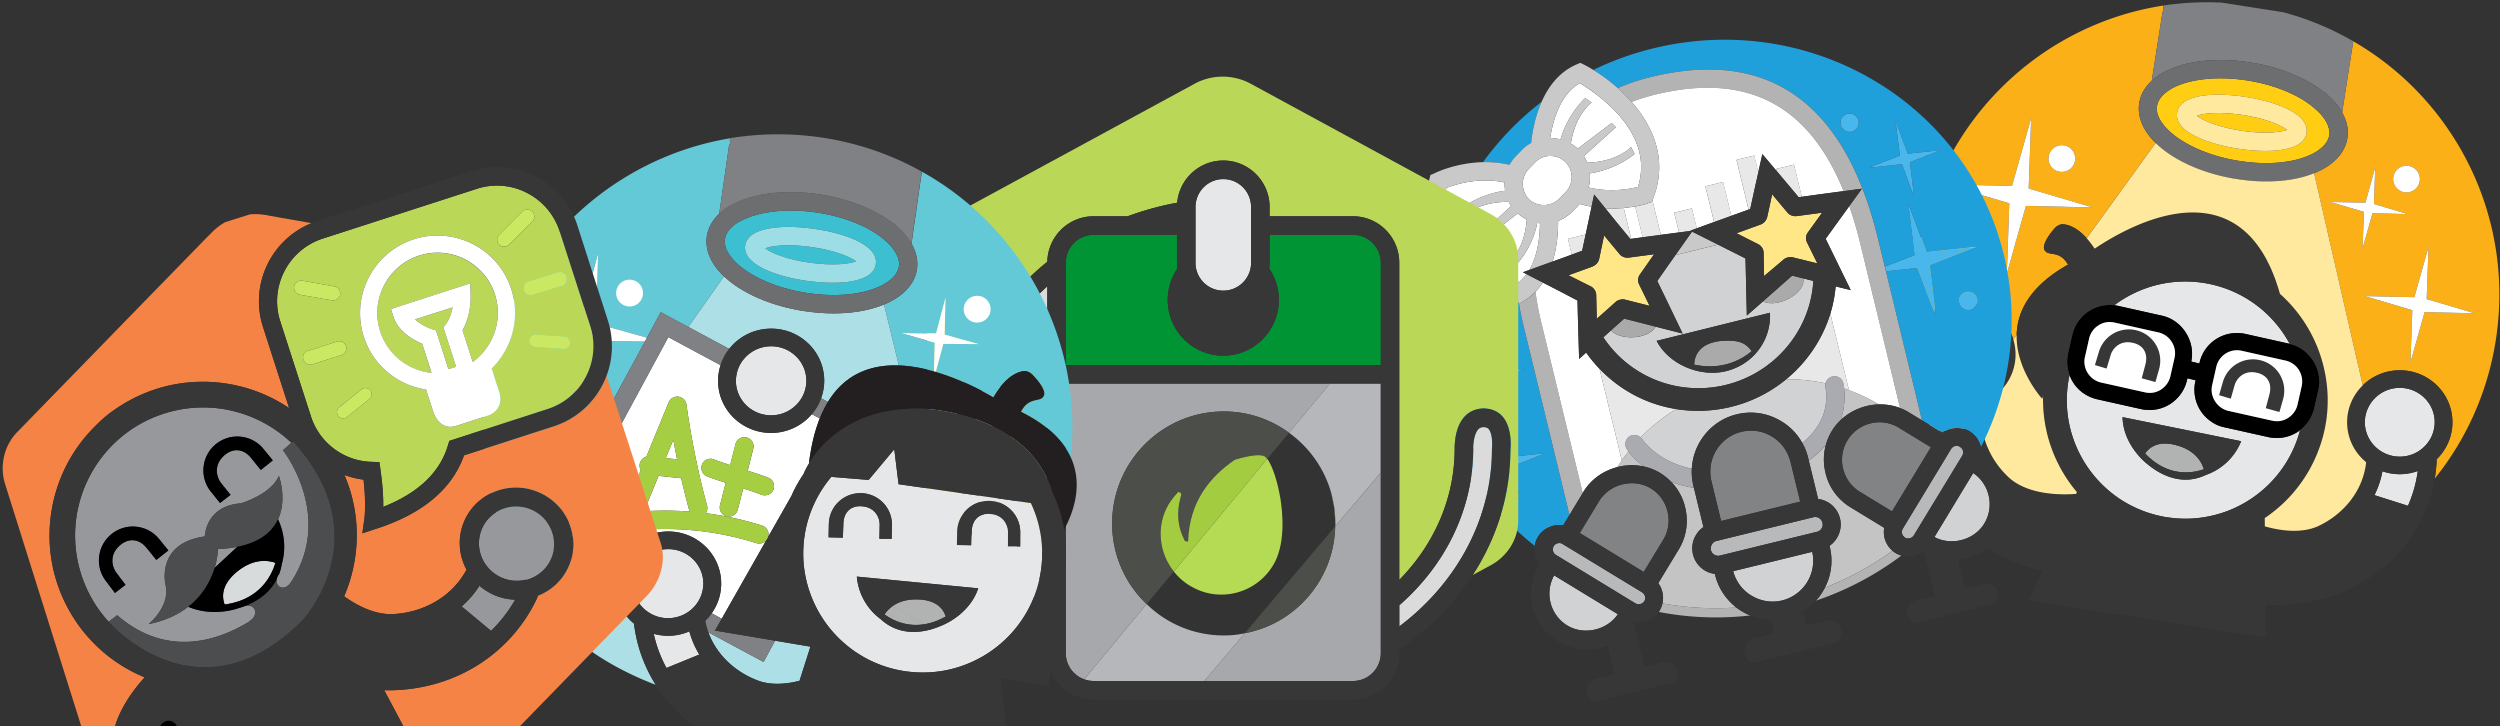 <svg xmlns="http://www.w3.org/2000/svg" width="685" height="199" viewBox="0 0 685 199"><rect x="0" y="0" width="685" height="199" fill="#333333" stroke="none"/><defs><clipPath id="a716a"><path d="M511.842 157.627l26.243-167.96 158.08 24.713-26.242 167.96z"/></clipPath><clipPath id="a716b"><path d="M415.446 197.535l-40.443-166.12 155.434-38.06 40.443 166.12z"/></clipPath><clipPath id="a716c"><path d="M254 192V21h162v171z"/></clipPath><clipPath id="a716d"><path d="M120.695 194.533l24.167-168.288L307.21 49.376l-24.167 168.287z"/></clipPath><clipPath id="a716e"><path d="M37.587 247.711L-13.711 84.587l163.124-51.298 51.298 163.124z"/></clipPath></defs><g><g clip-path="url(#clip-241c67ca-1854-4ad4-8455-078131d481a7)"><g/><g clip-path="url(#a716a)"><g><path fill="#fcb017" d="M555.106 56.413l-5.23 18.515.676-19.227L533 50.525l18.294.427 5.238-18.565-.675 19.278 17.551 5.177zM539.87 67.885a3.655 3.655 0 0 1-3.047-4.177 3.655 3.655 0 1 1 7.223 1.13 3.65 3.65 0 0 1-4.176 3.047zM565.51 39.83a3.655 3.655 0 0 1 3.047 4.177 3.655 3.655 0 1 1-7.223-1.13 3.655 3.655 0 0 1 4.176-3.047zm20.653-11.747c.385-2.243 1.56-4.25 3.415-5.962l2.948-18.871c.117-.085.226-.12.327-.156a4.021 4.021 0 0 1-.055-1.579c-33.577 5.155-61.486 31.493-67.027 66.953a80.457 80.457 0 0 0-.475 21.423c3.312-5.797 10.42-8.628 17.075-6.397a14.476 14.476 0 0 1 9.274 9.524l.912-1.255c.146-6.231 3.421-13.172 13.857-19.14l.165-.225c-2.423-4.037-5.343-2.017-6.37-3.886-1.033-1.835 2.884-6.097 2.884-6.097.605-.612 1.431-1.044 2.28-.963 2.498.244 4.668 1.92 6.374 3.809l18.899-26.074c-.86-.85-1.62-1.72-2.254-2.63-1.951-2.746-2.706-5.702-2.23-8.474zm78.18 57.442l-3.875 13.757.507-14.284-13.04-3.867 13.598.297 3.874-13.757-.507 14.283 13.09 3.876zm-17.01-17.428l.405-10.038-9.219-2.71 9.613.184 2.678-9.684-.354 10.047 9.21 2.76-9.605-.234zm12.619-22.638A3.655 3.655 0 0 1 663 49.636a3.655 3.655 0 1 1-7.223-1.13 3.655 3.655 0 0 1 4.176-3.047zm-15.157-34.141l-3.048 19.51c1.338 2.367 1.844 4.81 1.413 7.183-.75 4.196-4.096 7.451-9.092 9.457l13.324 58.12a14.475 14.475 0 0 1 9.959-4.128c7.968-.108 14.515 6.177 14.622 14.044.05 4.037-1.607 7.694-4.312 10.325a41.16 41.16 0 0 1-.534 5.29c8.521-10.598 14.472-23.513 16.724-37.93 5.262-33.734-11.228-65.85-39.056-81.871z"/></g></g><g clip-path="url(#a716a)"><g><path fill="#e6e7e8" d="M580.346 83.806c-.342-.07-.686-.133-1.034-.17 6.76-5.068 15.482-7.518 24.49-6.11 10.43 1.631 18.921 8.057 23.575 16.686l-.1-.024-12.057-2.696c-5.696-1.244-11.32 2.294-12.562 7.983l-.03.133-2.233-.556c1.203-5.488-2.447-11.33-7.983-12.549zm33.722 37.078l-32.499-6.6c.085 3.818 1.752 7.504 4.385 10.52l.306.359a18.96 18.96 0 0 0 2.19 2.05c1.023.842 2.388 1.823 4.021 2.63 1.114.545 2.351 1.015 3.68 1.291.826.173 1.698.275 2.594.285.31.006.622-.006.935-.026 1.456-.1 2.988-.465 4.558-1.185l.008.001.186-.083.055-.026a16.063 16.063 0 0 0 9.581-9.216zm7.485-1.099c2.756.578 5.564.102 7.926-1.383.26-.167.493-.337.728-.516-2.642 10.12-9.91 18.05-19.115 21.83-.451.18-.91.358-1.376.527l-.037.011c-1.222.43-2.477.786-3.756 1.078a32.127 32.127 0 0 1-5.587.765 32.683 32.683 0 0 1-6.06-.291l-.5-.061a32.145 32.145 0 0 1-3.776-.832 32.348 32.348 0 0 1-6.094-2.393 31.87 31.87 0 0 1-3.55-2.117 32.773 32.773 0 0 1-3.947-3.222c-7.454-7.1-11.417-17.614-9.708-28.553.097-.623.22-1.242.35-1.852a10.44 10.44 0 0 0 3.648 4.858 11.057 11.057 0 0 0 3.93 1.779l12.058 2.696c2.746.584 5.562.11 7.929-1.4 2.366-1.511 3.998-3.844 4.633-6.583l.107-.466 2.233.556-.075.316c-.886 4.071.684 8.32 4.051 10.778 1.18.892 2.499 1.504 3.93 1.78l12.058 2.695zm45.555-4.213c.004.475-.034.935-.098 1.4-.378 2.752-1.966 5.135-4.23 6.601a9.59 9.59 0 0 1-5.115 1.547 9.736 9.736 0 0 1-4.454-1.024 9.39 9.39 0 0 1-1.854-1.213c-1.533-1.283-2.659-3.02-3.131-5.018a9.446 9.446 0 0 1-.26-2.042 9.246 9.246 0 0 1 .858-3.998c1.48-3.228 4.748-5.495 8.586-5.55 5.29-.07 9.632 4.093 9.698 9.297zm-9.383 14.354a14.504 14.504 0 0 0 4.741-.872 35.252 35.252 0 0 1-2.687 9.526l-5.21-1.651-3.977-1.26a24.776 24.776 0 0 0 2.195-6.541c1.547.535 3.208.83 4.938.798zM540.855 88.07c4.745 1.588 7.43 6.476 6.299 11.182-.06.275-.136.539-.22.802a9.278 9.278 0 0 1-.859 1.85 9.292 9.292 0 0 1-3.102 3.13 9.693 9.693 0 0 1-3.594 1.31 9.703 9.703 0 0 1-4.517-.396 9.645 9.645 0 0 1-4.427-3.073c-1.685-2.075-2.458-4.801-1.991-7.515a9.02 9.02 0 0 1 .339-1.396c1.65-4.935 7.056-7.575 12.072-5.894zm-2.604 23.178zm0 0a2.023 2.023 0 0 0-.034.383 24.417 24.417 0 0 0 .139 6.509l-4.397-.015h-.448l-4.8-.018c-.35-3.29-.236-6.61.347-9.9.24.183.479.359.729.527a14.646 14.646 0 0 0 3.552 1.772c1.63.548 3.286.772 4.912.742z"/></g></g><g clip-path="url(#a716a)"><g><path fill="#b1b3b3" d="M600.841 124.182a9.186 9.186 0 0 1 1.93 2.061 9.459 9.459 0 0 1 1.093 2.328l-.128.049c-2.058.696-5.555 1.383-9.446.015l-.148-.049c-2.072-.755-4.242-2.104-6.367-4.342a6.123 6.123 0 0 1 1.664-1.655c2.126-1.41 5.017-1.312 8.072-.222 1.316.465 2.41 1.084 3.33 1.815zm-13.908 1.638l.254.256-.265-.24zm17.302 4.405l.01-.008"/></g></g><g clip-path="url(#a716a)"><path d="M630.692 105.781l-1.142 5.05c-.34 1.516-1.248 2.797-2.548 3.664-1.3.866-2.866 1.122-4.383.79l-12.058-2.696c-3.085-.733-5.118-3.949-4.437-6.982l1.142-5.05c.697-3.134 3.796-5.143 6.939-4.444l12.057 2.696c.784.174 1.537.542 2.182.996 1.077.781 1.798 1.903 2.148 3.14.105.378.183.761.218 1.146a6.954 6.954 0 0 1-.118 1.69zm-38.547.927c-1.3.866-2.866 1.122-4.384.79l-12.058-2.696c-3.134-.697-5.126-3.899-4.443-6.94l1.142-5.05c.34-1.516 1.256-2.848 2.548-3.664 1.3-.867 2.866-1.122 4.383-.79l12.058 2.696c.783.174 1.537.542 2.181.996 1.86 1.404 2.764 3.728 2.272 5.937l-1.142 5.049c-.343 1.534-1.259 2.814-2.557 3.672zm35.232-12.496l-.1-.024-12.057-2.696c-5.688-1.243-11.32 2.294-12.562 7.983l-.03.133-2.233-.556c1.203-5.488-2.448-11.321-7.983-12.549l-12.057-2.696c-.343-.07-.696-.126-1.034-.17a10.518 10.518 0 0 0-6.8 1.516l-.095.055a10.46 10.46 0 0 0-4.1 4.94 11.28 11.28 0 0 0-.533 1.642l-1.143 5.049a10.552 10.552 0 0 0 .403 5.92 10.342 10.342 0 0 0 3.648 4.858c1.188.841 2.514 1.463 3.93 1.779l12.059 2.696c2.746.584 5.562.11 7.928-1.4 2.366-1.51 3.999-3.844 4.634-6.583l.107-.466 2.233.556-.075.316c-.887 4.071.674 8.327 4.05 10.778 1.18.892 2.508 1.505 3.931 1.78l12.058 2.695c2.746.585 5.562.11 7.929-1.4.249-.16.492-.337.727-.516a10.527 10.527 0 0 0 3.907-6.075l1.143-5.049c1.203-5.436-2.4-11.244-7.885-12.516z"/></g><g clip-path="url(#a716a)"><g><path fill="#373737" d="M619.61 98.778a8.572 8.572 0 0 0-10.573 5.955l-1.01 3.543 3.196.957 1.01-3.543c.512-1.947 2.556-4.319 6.036-3.576 3.142.646 4.335 3.11 3.525 6.029l-.984 3.702 3.744 1.042 1.01-3.542c1.276-4.572-1.383-9.3-5.955-10.567zm-31.781 1.165l-.984 3.702 3.744 1.043 1.01-3.543c1.267-4.573-1.392-9.302-5.962-10.577a8.572 8.572 0 0 0-10.572 5.956l-1.055 3.493 3.197.957 1.054-3.493c.512-1.947 2.555-4.32 6.036-3.577 3.148.656 4.342 3.12 3.532 6.039zm-.896 25.877l.254.256-.265-.24zm2.506-3.231c2.126-1.41 5.009-1.313 8.072-.222a11.322 11.322 0 0 1 3.33 1.815 8.778 8.778 0 0 1 1.912 2.058 8.926 8.926 0 0 1 1.094 2.328l-.128.049c-2.058.696-5.555 1.383-9.446.016l-.148-.05c-2.072-.755-4.242-2.103-6.367-4.342a6.339 6.339 0 0 1 1.681-1.652zm-3.478 2.225l.306.359c.679.735 1.408 1.419 2.19 2.05a20.158 20.158 0 0 0 4.021 2.63c1.114.545 2.351 1.015 3.68 1.291.826.173 1.698.274 2.594.285.31.005.613-.008.935-.026 1.456-.1 2.988-.465 4.558-1.186l.01-.007.185-.083.056-.026a16.124 16.124 0 0 0 9.588-9.206l-32.5-6.6c.077 3.817 1.744 7.502 4.377 10.52zm76.818-1.24a9.59 9.59 0 0 1-5.114 1.546 9.511 9.511 0 0 1-4.454-1.024 10.034 10.034 0 0 1-1.854-1.213 9.413 9.413 0 0 1-3.131-5.018 9.446 9.446 0 0 1-.26-2.042 9.238 9.238 0 0 1 .858-3.998 9.568 9.568 0 0 1 8.586-5.55c5.29-.07 9.632 4.093 9.698 9.297.004.475-.035.943-.098 1.4-.378 2.752-1.966 5.135-4.23 6.601zm-2.993 15.016l-5.21-1.651-3.976-1.26a24.83 24.83 0 0 0 2.194-6.541l.002-.009a14.48 14.48 0 0 0 4.936.807 14.504 14.504 0 0 0 4.742-.872 35.253 35.253 0 0 1-2.688 9.526zm-48.692 1.109c-.452.188-.91.367-1.376.527l-.036.011a31.12 31.12 0 0 1-3.756 1.078 32.69 32.69 0 0 1-5.587.766 32.684 32.684 0 0 1-6.06-.292l-.5-.061a32.144 32.144 0 0 1-3.777-.832 32.484 32.484 0 0 1-6.094-2.393 31.87 31.87 0 0 1-3.55-2.117 32.25 32.25 0 0 1-3.946-3.222c-7.446-7.099-11.417-17.614-9.708-28.553.097-.623.22-1.242.35-1.852a10.702 10.702 0 0 1-.404-5.92l1.143-5.05c.131-.565.312-1.115.532-1.641a10.428 10.428 0 0 1 4.101-4.94l.095-.055a10.48 10.48 0 0 1 6.8-1.516c6.76-5.068 15.481-7.517 24.49-6.11 10.43 1.632 18.92 8.066 23.575 16.687 5.484 1.271 9.087 7.08 7.881 12.533l-1.142 5.049a10.547 10.547 0 0 1-3.907 6.074c-2.65 10.119-9.918 18.05-19.124 21.829zm-68.12-34.674a9.555 9.555 0 0 1-3.593 1.31 9.592 9.592 0 0 1-4.518-.396 9.645 9.645 0 0 1-4.427-3.073c-1.685-2.075-2.458-4.8-1.99-7.514.081-.47.18-.938.338-1.396 1.65-4.935 7.057-7.575 12.072-5.894 4.745 1.587 7.431 6.475 6.3 11.181-.068.266-.136.531-.221.802a9.356 9.356 0 0 1-3.96 4.98zm-9.022 13.09h-.448l-4.8-.018c-.35-3.28-.236-6.61.347-9.9a14.645 14.645 0 0 0 4.28 2.3c1.631.547 3.295.773 4.913.741l-.05.372a25.203 25.203 0 0 0 .139 6.509l-4.38-.003zm138.014-2.612c-.108-7.867-6.654-14.153-14.623-14.044a14.497 14.497 0 0 0-9.959 4.128c-2.687 2.625-4.343 6.274-4.283 10.303.055 4.34 2.085 8.185 5.218 10.762-.885 8.204-6.546 14.41-13.067 17.453-3.986 1.827-9.212 1.666-14.694.101l-.025-2.272a38.862 38.862 0 0 0 14.216-17.3c2.825-6.71 3.623-13.745 2.635-20.447-1.278-9.041-5.726-17.5-12.685-23.687-10.15-36.101-40.773-19.107-50.776-12.38a24.28 24.28 0 0 0-2.176-2.85c-1.706-1.89-3.876-3.566-6.373-3.81-.85-.08-1.676.351-2.281.964 0 0-3.909 4.263-2.884 6.096 1.028 1.86 3.947-.15 6.37 3.886l.062.096-.217.121c-10.435 5.96-13.712 12.91-13.857 19.142-.224 9.6 7.009 17.511 7.009 17.511l.229-.749a39.13 39.13 0 0 0 9.266 26.302l-.215.492c-7.483.539-14.366-.779-18.426-4.493-5.283-4.88-8.78-12.518-7.121-20.6 3.76-1.492 6.857-4.536 8.232-8.643.967-2.877.94-5.848.114-8.566a14.476 14.476 0 0 0-9.275-9.524c-6.654-2.23-13.763.6-17.075 6.397-.45.784-.832 1.63-1.134 2.514-1.29 3.836-.81 7.836.963 11.167-4.098 14.585.219 30.339 12.228 41.404a45.102 45.102 0 0 0 5.475 4.254c5.048 3.352 10.855 5.76 16.812 7.045l-3.628 8.258 64.873 10.142-.101-9.013c5.412.302 10.917-.27 16.078-1.731a45.091 45.091 0 0 0 6.512-2.38c13.073-6.066 21.551-17.439 23.738-30.442.29-1.74.47-3.506.534-5.29 2.703-2.623 4.37-6.28 4.31-10.317z"/></g></g><g clip-path="url(#a716a)"><path fill="#808184" d="M644.609 11.194c-8.238-4.739-17.463-8.062-27.414-9.617C610.561.54 603.99.375 597.563.94c-1.594.156-3.197.311-4.756.577a4.12 4.12 0 0 0 .055 1.578c-.109.035-.218.07-.326.156l-2.949 18.871c.966-.884 2.094-1.7 3.42-2.407l.82-.38c5.766-2.8 14.006-3.6 22.72-2.237l.892.14c7.654 1.351 14.7 4.273 19.38 8.101l.345.054.52.59c1.753 1.534 3.118 3.171 4.065 4.837l3.047-19.502a.441.441 0 0 0-.187-.124z"/></g><g clip-path="url(#a716a)"><g><path fill="#ffce13" d="M613.156 40.73c8.225 1.286 18.016.936 18.835-4.31.82-5.246-8.448-8.575-16.622-9.853-8.175-1.278-18.015-.945-18.836 4.31-.82 5.246 8.457 8.577 16.623 9.854zm21.499-10.648c2.669 2.402 3.896 4.923 3.539 7.1-.382 2.055-2.27 3.933-5.287 5.3-4.39 1.987-11.162 2.887-19.176 1.634l-1.044-.163c-5.282-.912-10.174-2.67-13.998-4.906-2.718-1.59-4.9-3.414-6.26-5.361-1.215-1.665-1.672-3.263-1.39-4.738.306-1.625 1.453-3.12 3.636-4.452l.676-.403c4.806-2.5 12.39-3.29 20.311-2.052l.842.131c7.114 1.216 13.544 3.946 17.564 7.413l.536.49.05.007zm-8.01 5.503zm0 0c-1.721.645-6.225 1.209-12.665.202-6.49-1.015-10.557-2.918-12-4.058 1.738-.695 6.175-1.218 12.666-.203 6.49 1.015 10.557 2.919 12 4.059z"/></g></g><g clip-path="url(#a716a)"><path fill="#6d6e70" d="M612.704 43.955c-5.282-.912-10.18-2.678-13.998-4.905-2.719-1.59-4.899-3.423-6.26-5.361-1.215-1.665-1.674-3.255-1.39-4.738.306-1.626 1.453-3.12 3.636-4.452l.676-.403c4.805-2.493 12.38-3.293 20.31-2.053l.843.132c7.114 1.216 13.535 3.945 17.564 7.413l.536.489.05.008c2.671 2.393 3.897 4.922 3.556 7.103-.38 2.046-2.27 3.933-5.286 5.298-4.39 1.988-11.17 2.887-19.177 1.635zm29.044-13.126c-.946-1.675-2.304-3.302-4.065-4.837l-.52-.59-.346-.054c-4.68-3.829-11.724-6.759-19.38-8.102l-.892-.14c-8.713-1.362-16.952-.57-22.72 2.237l-.819.38a16.599 16.599 0 0 0-3.42 2.408c-1.854 1.711-3.03 3.718-3.415 5.961-.484 2.763.27 5.727 2.23 8.467.626.908 1.394 1.788 2.254 2.63 4.641 4.572 12.444 8.173 21.232 9.72l1.086.17c8.182 1.278 15.628.596 21.094-1.603 4.988-2.006 8.335-5.27 9.093-9.456.432-2.383-.074-4.825-1.412-7.191z"/></g><g clip-path="url(#a716a)"><g><path fill="#ffe99e" d="M614.646 31.526c6.49 1.015 10.548 2.917 12 4.059-1.722.645-6.226 1.209-12.666.202-6.49-1.015-10.549-2.917-12-4.058 1.738-.695 6.183-1.216 12.666-.203zm-1.49 9.205c8.216 1.284 18.016.935 18.835-4.31.82-5.247-8.448-8.576-16.622-9.854-8.175-1.278-18.016-.936-18.836 4.31-.82 5.246 8.457 8.577 16.623 9.854zm-46.57 31.685l-.165.224.217-.121zm-6.783 36.12l-.229.749s-7.234-7.903-7.009-17.512l-.912 1.255a14.11 14.11 0 0 1-.113 8.565c-1.375 4.107-4.472 7.151-8.233 8.643-1.65 8.075 1.84 15.711 7.122 20.6 4.06 3.714 10.942 5.032 18.426 4.494l.215-.493c-6.174-7.288-9.52-16.68-9.267-26.301zm88.524 18.118c-3.134-2.57-5.162-6.423-5.218-10.762-.051-4.028 1.597-7.679 4.284-10.304l-13.324-58.12c-5.467 2.199-12.912 2.881-21.095 1.602l-1.086-.17c-8.788-1.546-16.59-5.147-21.232-9.72l-18.903 26.107c.852.945 1.576 1.946 2.176 2.85 9.994-6.727 40.619-23.73 50.776 12.381 6.959 6.187 11.406 14.646 12.684 23.688.98 6.7.192 13.729-2.634 20.447a38.936 38.936 0 0 1-14.216 17.299l.024 2.273c5.484 1.555 10.718 1.727 14.694-.101 6.524-3.06 12.178-9.277 13.07-17.47z"/></g></g><g clip-path="url(#a716a)"><g><path fill="#fff" d="M659.667 58.656l-9.605-.234-2.728 9.675.405-10.038-9.219-2.71 9.613.184 2.676-9.675-.352 10.038zM678 85.83l-13.656-.306-3.873 13.749.506-14.276-13.04-3.867 13.598.297 3.874-13.757-.507 14.283zM555.85 51.664l17.56 5.178-18.303-.429-5.223 18.525.669-19.237L533 50.525l18.294.427 5.238-18.565zm69.724 57.682c1.267-4.573-1.392-9.302-5.955-10.567a8.572 8.572 0 0 0-10.572 5.956l-1.011 3.543 3.197.957 1.01-3.543c.504-1.957 2.548-4.33 6.035-3.577 3.152.64 4.335 3.11 3.526 6.029l-.984 3.702 3.744 1.043 1.01-3.543zm5.004-6.412c.104.378.182.761.202 1.135.04.567.013 1.132-.102 1.701l-1.143 5.05c-.333 1.526-1.248 2.797-2.547 3.664-1.3.866-2.867 1.13-4.384.79l-12.058-2.696c-3.076-.731-5.119-3.94-4.437-6.983l1.143-5.049c.697-3.134 3.804-5.141 6.938-4.444l12.058 2.695c.793.168 1.545.544 2.181.997 1.077.78 1.807 1.904 2.149 3.14zm-38.986-1.79c1.275-4.572-1.384-9.3-5.955-10.567a8.572 8.572 0 0 0-10.573 5.955l-1.054 3.493 3.197.957 1.054-3.493c.504-1.957 2.548-4.329 6.035-3.576 3.152.639 4.335 3.11 3.525 6.028l-.983 3.703 3.743 1.042 1.011-3.543zm1.979-9.077c1.859 1.404 2.764 3.728 2.262 5.944l-1.142 5.049c-.334 1.526-1.248 2.798-2.548 3.665-1.3.866-2.867 1.13-4.384.79l-12.057-2.696c-3.134-.697-5.126-3.899-4.444-6.94l1.142-5.05a5.792 5.792 0 0 1 2.548-3.665c1.3-.866 2.867-1.13 4.384-.79l12.057 2.697c.794.167 1.545.543 2.182.996z"/></g><g><path fill="#fff" d="M561.335 42.877a3.655 3.655 0 1 1 7.223 1.13 3.655 3.655 0 1 1-7.223-1.13z"/></g><g><path fill="#fff" d="M655.777 48.506a3.655 3.655 0 1 1 7.223 1.13 3.655 3.655 0 1 1-7.223-1.13z"/></g><g><path fill="#fff" d="M536.822 63.708a3.655 3.655 0 1 1 7.223 1.13 3.655 3.655 0 1 1-7.223-1.13z"/></g></g></g><g clip-path="url(#clip-241c67ca-1854-4ad4-8455-078131d481a7)"><g/><g clip-path="url(#a716b)"><g><path fill="#20a0db" d="M415.164 127.456l1.12 9.48-3.311-8.943-9.073.987 8.505-3.318-1.182-9.517 3.373 8.98 9.073-.986zm-1.491-32.31a2.5 2.5 0 0 1-3.025-1.843 2.509 2.509 0 0 1 1.838-3.034 2.5 2.5 0 0 1 3.025 1.843 2.509 2.509 0 0 1-1.838 3.034zm-18.8-27.878c-3.902 12.58-4.613 26.238-1.43 39.852l10.477-4.065-1.425-11.777 4.147 11.11 11.175-1.237-10.474 4.117 1.415 11.736-4.137-11.07-11.178 1.186.158.684c4.174 17.146 13.914 31.509 26.91 41.758.13-.87.431-1.728.914-2.526 1.478-2.381 4.313-3.49 6.892-3.116l1.72-2.837c-5.285-21.813-10.691-44.019-12.636-52.009a80.32 80.32 0 0 1-1.229-6.128l-.74-.26c-6.206-2.193-15.395-7.43-20.558-15.418zm18.747-22.114a11.02 11.02 0 0 1 1.724-2.345l1.772-1.827a10.465 10.465 0 0 1 2.425-1.811c.3-2.816 1.049-7.145 2.88-11.288a80.475 80.475 0 0 0-16.082 16.55 29.085 29.085 0 0 1 7.281.721zm126.237 39.74a2.5 2.5 0 0 1-3.025-1.843 2.509 2.509 0 0 1 1.838-3.034 2.5 2.5 0 0 1 3.025 1.843 2.509 2.509 0 0 1-1.838 3.034zM523.32 44.45l1.133 9.53-3.324-8.993-9.072.987 8.505-3.318-1.183-9.517 3.374 8.981 9.03-.977zm-15.935-8.383a2.5 2.5 0 0 1-3.025-1.843 2.509 2.509 0 0 1 1.837-3.034 2.5 2.5 0 0 1 3.026 1.843 2.509 2.509 0 0 1-1.838 3.034zm-54.445-22.8a82.636 82.636 0 0 0-16.366 5.885 47.04 47.04 0 0 1 6.72 4.987 55.979 55.979 0 0 1 9.04-3.034c32.25-7.897 53.164 6.958 62.225 44.179l1.899 7.798 8.131-3.19-1.704-14.188 4.99 13.383 13.541-1.455L528.73 72.6l1.704 14.188-5.007-13.379-8.683.927c2.724 11.221 6.338 26.176 9.869 40.824l5.565 3.391c2.178-1.53 5.217-1.727 7.49-.37a6.766 6.766 0 0 1 3.093 4.323c8.07-15.832 10.754-34.356 6.274-52.759-10.152-41.698-53.156-66.992-96.096-56.478z"/></g></g><g clip-path="url(#a716b)"><g><path fill="#b3b3b3" d="M417.545 82.477c.322-.193.623-.4.933-.608a15.958 15.958 0 0 0 2.247-1.934c.347 2.693.843 5.34 1.469 7.913 1.811 7.44 6.587 27.058 11.48 47.229l-1.838 3.034-1.8 2.972c-5.284-21.813-10.69-44.019-12.635-52.009a79.974 79.974 0 0 1-1.229-6.128l.385.135.988-.604zm34.78-61.37c32.25-7.897 53.163 6.958 62.22 44.197l2.203 9.048c2.722 11.213 6.338 26.175 9.869 40.824l-3.717-2.265a14.08 14.08 0 0 0-2.292-1.106c-4.246-17.621-8.479-35.079-10.981-45.358-.865-3.554-1.84-6.87-2.92-9.974l1.77-2.444 1.685-2.326-2.453.327-2.538.34c-9.693-23.882-26.708-32.548-51.721-26.423a53.42 53.42 0 0 0-6.374 1.993 39.748 39.748 0 0 0-1.805-1.922 43.963 43.963 0 0 0-1.987-1.877c2.781-1.219 5.787-2.237 9.04-3.034zm66.193 129.794c.277.232.56.454.857.628.504.3 1.043.53 1.602.693-.662.497-1.332.996-2 1.468a83.358 83.358 0 0 1-21.409 10.887c.98-1.069 1.8-2.284 2.462-3.575 6.298-2.45 12.16-5.606 17.471-9.367.345-.243.682-.484 1.017-.734zM475.76 166.46c.477.368.974.714 1.489 1.02.743.453 1.52.827 2.312 1.154a82.27 82.27 0 0 1-25.06-.964l.216-.343a7.09 7.09 0 0 0 .78-2 80.906 80.906 0 0 0 20.263 1.133z"/></g></g><g clip-path="url(#a716b)"><g><path fill="#c4c4c4" d="M469.931 157.507a15.997 15.997 0 0 0 3.333 6.539 15.752 15.752 0 0 0 2.505 2.412c-6.9.481-13.7.074-20.264-1.132a6.916 6.916 0 0 0-.027-3.142 6.819 6.819 0 0 0-1.112-2.4l5.59-9.227c2.146-3.462 2.735-7.584 1.774-11.529a14.746 14.746 0 0 0-3.8-6.98c1.829.69 3.9 1.25 6.198 1.622l2.616 10.745c-.822.563-1.518 1.28-2.005 2.131-1.003 1.586-1.306 3.521-.856 5.369a7.053 7.053 0 0 0 5.985 5.334l.063.258zm-23.746-33.82c.646.848 1.989 2.424 4.12 4.098a15.622 15.622 0 0 0-5.559-.147c-.54.089-1.068.2-1.597.339.393-.626.807-1.239 1.23-1.845.581-.83 1.174-1.646 1.806-2.444zm70.542 24.769c.061.144.131.285.197.41.4.776.936 1.464 1.592 2.027l-1.017.734c-5.31 3.761-11.173 6.916-17.47 9.367.53-1.038.966-2.133 1.26-3.272.663-2.517.725-5.222.069-7.92l-.063-.257c2.348-1.625 3.57-4.587 2.863-7.492a7.054 7.054 0 0 0-5.985-5.334l-2.556-10.495c1.677-1.24 3.258-2.659 4.646-4.251a15.267 15.267 0 0 0-.079 7.586c.911 3.957 3.385 7.329 6.885 9.462l9.2 5.605a6.624 6.624 0 0 0-.077 1.633c.02.374.077.748.168 1.123.091.374.222.73.367 1.074zm-10.117-41.557a46.626 46.626 0 0 1 8.19 3.912c-2.367.068-4.712.66-6.827 1.725a15.21 15.21 0 0 0-3.648 2.569c.91-2.587 1.296-5.477.949-8.673.45.154.893.31 1.336.467z"/></g></g><g clip-path="url(#a716b)"><g><path fill="#aaabb0" d="M449.967 120.328a2.417 2.417 0 0 0-.42-.462c-.844-.755-2.08-.92-3.06-.283a2.542 2.542 0 0 0-.742 3.49c.043.068.196.296.442.623.638.85 1.98 2.426 4.122 4.106 1.575.329 3.113.905 4.528 1.766a15.58 15.58 0 0 1 3.084 2.482 32.49 32.49 0 0 0 6.199 1.622l-.138-.566a17.314 17.314 0 0 1-.344-1.989c-.104-.9-.137-1.792-.088-2.677-9.394-1.994-13.353-7.745-13.583-8.112zm52.279-17.194a2.43 2.43 0 0 0-2.056 1.924 2.559 2.559 0 0 0-.02.966c1.16 6.965-2.151 11.93-6.343 15.338.19.35.392.706.56 1.07.432.945.789 1.942 1.04 2.974l.199.816c1.677-1.24 3.257-2.659 4.646-4.251.37-1.37.932-2.707 1.695-3.943a14.293 14.293 0 0 1 2.376-2.92c.91-2.585 1.288-5.474.95-8.671-.046-.404-.09-.799-.156-1.215-.249-1.385-1.506-2.32-2.89-2.088z"/></g></g><g clip-path="url(#a716b)"><g><path fill="#d1d2d4" d="M484.974 85.686zm0 0l-31.055 7.71c1.744 3.339 4.849 5.939 8.547 7.406a17.858 17.858 0 0 0 5.878 1.312l.016-.004a15.762 15.762 0 0 0 4.95-.507 16.19 16.19 0 0 0 6.166-3.211 15.495 15.495 0 0 0 5.498-12.706zm-18.127 20.648c-11.463.523-21.7-5.084-27.524-13.906l1.4-1.251.7-.63c1.08 1.217 3.386 1.984 6.03 1.866 2.958-.133 5.405-1.35 6.151-2.908l7.445 1.898-4.685-9.744-2.268-4.657 3.09-4.426 1.577-2.229.32-.457 11.66-2.855 2.835 1.422 4.69 2.361.118 4.928.246 10.726 4.447-3.911c1.456.816 3.993.689 6.482-.467 3.128-1.454 5.054-3.98 4.484-5.817l2.649.657.16.04c-.91 15.7-13.76 28.584-30.007 29.36zm26.97-2.247c2.002.172 3.97.457 5.887.852l.476.112a2.653 2.653 0 0 0-.02.967c1.16 6.965-2.152 11.93-6.343 15.337a15.804 15.804 0 0 0-5.726-5.926c-3.686-2.246-8.023-2.94-12.247-1.905-7.08 1.733-11.925 7.947-12.288 14.906-9.4-1.984-13.36-7.735-13.59-8.102a2.614 2.614 0 0 0-.42-.462c2.161-2.249 4.57-4.276 7.161-6.092a49.504 49.504 0 0 1 2.618-1.673 38.022 38.022 0 0 0 30.11-8.202c.458.003.918.013 1.37.026 1.008.027 2.015.08 3.011.162z"/></g></g><g clip-path="url(#a716b)"><g><path fill="#aaaaab" d="M491.05 75.53l-4.365 3.855-3.606 3.176c1.456.816 3.985.69 6.482-.467 3.128-1.454 5.057-3.973 4.484-5.817zm-46.026 11.78l-3.615 3.214c1.08 1.217 3.385 1.984 6.03 1.866 2.957-.133 5.405-1.35 6.15-2.908l-2.98-.76zm27.362 6.053c-4.555.216-7.995 2.16-8.185 6.546 8.208 1.747 13.62-1.853 15.749-3.688-1.715-2.456-3.728-2.995-7.564-2.858z"/></g></g><g clip-path="url(#a716b)"><g><path fill="#e8e8e8" d="M434.449 64.245l-4.847 1.187 1.054 4.328 2.84-1.048zm8.82-2.927l3.433 4.169.246-.034-2.06-8.465c-1.36.122-2.867.182-4.474.117l-.58-.035.325.397zm8.206-5.625c.062.037-.506.23-1.436.457-.548.134-1.232.284-2.008.421l2.057 8.448 2.34-.317 2.642-.347-2.303-9.464-.154.417zm8.588 8.004l3.204-.423-.13-.065 1.802-.653-1.327-5.452-4.864 1.19zm3.434-.056l.332-.082-.2-.1zm6.17-2.799l4.444-1.608.282-.105-2.257-9.272-4.855 1.19zm11.006-8.683l.794-3.563.317-1.41-1.115-4.577-4.863 1.19 3.319 13.634.43-.15zm6.036-5.87l.163.666 2.536 3.012 3.409 4.07.893-.123-2.146-8.814zm2.734 57.608c.458.003.916.005 1.37.026a49.327 49.327 0 0 1 8.91 1.02l.476.113a2.43 2.43 0 0 1 2.055-1.924c1.386-.233 2.64.695 2.873 2.084.064.407.11.81.155 1.214.449.146.891.302 1.336.467l-5.104-20.966c-2.171 7.084-6.422 13.32-12.07 17.966zm-51.169-2.842zm6.106 25.077c.58-.83 1.173-1.646 1.805-2.444a12.957 12.957 0 0 1-.442-.624c-.748-1.157-.411-2.739.743-3.489.979-.637 2.215-.472 3.058.283a49.155 49.155 0 0 1 7.161-6.093c.851-.587 1.72-1.135 2.618-1.672-8.22-1.295-15.542-5.287-21.049-11.038z"/></g></g><g clip-path="url(#a716b)"><g><path fill="#fff" d="M418.93 54.578a5.477 5.477 0 0 1-1.11-1.633 5.976 5.976 0 0 1-.445-3.816 5.832 5.832 0 0 1 1.514-2.849l1.567-1.618.196-.207a5.758 5.758 0 0 1 1.11-.862c.236-.147.494-.28.758-.389.286-.123.585-.231.892-.307a5.803 5.803 0 0 1 1.605-.163l.207.02c.787.054 1.56.27 2.263.627.515.271 1 .602 1.433 1.008a5.895 5.895 0 0 1 1.622 5.22 5.8 5.8 0 0 1-.963 2.29 6.429 6.429 0 0 1-.611.741l-1.146 1.18-.626.648c-.29.291-.614.547-.955.771a5.897 5.897 0 0 1-2.56.9 6.135 6.135 0 0 1-1.754-.055 5.705 5.705 0 0 1-2.295-.937 5.677 5.677 0 0 1-.701-.57zm-1.215 20.255l.543.282c-.156.223-.325.432-.494.641a11.445 11.445 0 0 1-1.808 1.748 8.994 8.994 0 0 1-.498-.204c-4.122-1.76-14.78-7.176-18.297-16.421-1.056-2.785-1.472-5.902-.867-9.375a31.113 31.113 0 0 1 6.483-1.728c2.77-.432 6.07-.534 9.492.233-.029.748.015 1.504.143 2.25-2.92.396-8.046 1.625-12.835 5.506l.976 1.877s3.89-4.392 12.858-4.33c.2.392.408.773.655 1.136l-9.37 8.582 1.15 1.112 10.026-7.658c.156.138.305.278.468.406.62.492 1.294.909 1.992 1.25-.336 4.65-1.8 7.778-3.11 9.695-1.167 1.705-2.207 2.454-2.207 2.454l1.606 1.106c.213-.21.407-.426.609-.643a22.123 22.123 0 0 0 2.405-3.014 24.495 24.495 0 0 0 2.876-5.96c.364-1.14.57-2.063.688-2.7.248.045.493.073.745.1-.028 2.952-.388 7-1.83 10.58a15.858 15.858 0 0 1-1.08 2.206l-1.327.475-.436.16zm24.515-44.728c2.338 2.382 4.531 5.25 5.922 8.507a19.213 19.213 0 0 1 1.105 3.416c.49 2.19.563 4.519.098 6.978-.138.731-.31 1.47-.549 2.225-.846.207-2.018.45-3.426.627-.529.068-1.095.127-1.683.166a28.318 28.318 0 0 1-6.944-.346 24.22 24.22 0 0 1-1.465-.312c.216-.811.33-1.642.355-2.477.011-.461.005-.918-.036-1.376.399-.062.828-.14 1.28-.234l.127-.022a27.5 27.5 0 0 0 5.122-1.642 25.581 25.581 0 0 0 5.748-3.445l-.976-1.878s-1.999 2.192-6.355 3.444c-1.577.457-3.46.777-5.671.833-.24-.62-.55-1.215-.91-1.788l8.78-7.927-1.161-1.161-9.297 7.038a10.572 10.572 0 0 0-1.818-1.363l-.062-.037c.284-1.798.715-3.35 1.217-4.681 1.787-4.689 4.475-6.582 4.475-6.582l-.066-.019-1.689-1.191a25.945 25.945 0 0 0-4.753 6.376 26.831 26.831 0 0 0-2.02 4.957 11.45 11.45 0 0 0-2.091-.317c-.25-.018-.5-.028-.746-.03.745-4.741 2.708-11.995 8.108-15.063a51.662 51.662 0 0 1 5.507 3.837c.664.525 1.34 1.1 2.027 1.717a37.31 37.31 0 0 1 1.847 1.77zm2.664 26.873a35.441 35.441 0 0 0 3.143-.417l2.057 8.448-3.14.433zm-12.053-1.106c.228.068.457.144.691.202.865.229 1.71.41 2.554.556l-1.45 6.793-.18.82-4.846 1.187 1.054 4.328-2.421.892-.179.062-.994.358-1.665.602c1.265-4.05 1.533-8.19 1.518-11.14a11.083 11.083 0 0 0 2.916-1.676c.333-.258.651-.538.95-.832l1.77-1.827.282-.325zm60.853-1.954l-2.146-8.814-4.855 1.189.162.666-3.91-4.643-.073-.088-.015.048-1.098 4.917-1.115-4.578-4.855 1.189 3.32 13.633-4.732 1.696-2.257-9.272-4.855 1.19 2.383 9.787-4.728 1.713-1.327-5.451-4.855 1.189 1.313 5.393-4.985.656-2.302-9.455.253-.661c1.034-2.688 1.527-5.287 1.596-7.782a22.244 22.244 0 0 0-.726-6.27 24.867 24.867 0 0 0-1.188-3.474c-1.367-3.228-3.358-6.171-5.634-8.762a53.421 53.421 0 0 1 6.374-1.993c25.014-6.125 42.03 2.54 51.721 26.422l-6.575.878-1.242.172-1.182.166-2.45.335zM434.598 96.61a37.183 37.183 0 0 0 3.668 4.447l6.107 25.085a45.24 45.24 0 0 0-1.23 1.845c-3.756.972-7.169 3.281-9.245 6.709l-.232.383c-4.893-20.171-9.67-39.789-11.48-47.23a75.224 75.224 0 0 1-1.47-7.912 17.47 17.47 0 0 0 2.018-2.514l4.715 2.426 4.776 2.5.127 5.18.32 10.814zm72.115-40.147a110.747 110.747 0 0 1 2.92 9.974c2.503 10.279 6.735 27.736 10.981 45.358-1.854-.719-3.83-1.029-5.796-.98a46.652 46.652 0 0 0-8.2-3.918l-5.104-20.966a36.689 36.689 0 0 0 1.456-7.456l4.134 1.016-4.71-9.632-2.16-4.428 3.077-4.264 3.402-4.704z"/></g></g><g clip-path="url(#a716b)"><g><path fill="#ffe687" d="M448.146 70.336l3.135-.415 1.943-.255-.26.373-1.137 1.618-1.763 2.513-.73 1.044a2.639 2.639 0 0 0-.224 2.691l2.878 5.901-6.635-1.682a2.927 2.927 0 0 0-1.444-.008c-.44.108-.947.337-1.278.674l-3.396 3.028-.094.085-1.626 1.447-.157-6.567a2.501 2.501 0 0 0-.206-.92 2.833 2.833 0 0 0-1.228-1.357l-3.946-1.98-1.802-.899-.411-.208 2.084-.757 1.325-.483 1.131-.41 1.987-.724.274-.138a2.924 2.924 0 0 0 1.592-1.915l.253-1.2 1.106-5.28 2.19 2.639 1.258 1.517.784.946c.59.728 1.604 1.098 2.6.96l1.797-.238zm51.114-12.048l-.361.503-1.17 1.627-1.814 2.516-.578.803c-.577.812-.652 1.765-.236 2.642l2.854 5.801-6.624-1.632a2.927 2.927 0 0 0-1.444-.008c-.199.049-.392.122-.575.202l-.03.017c-.254.115-.483.259-.673.455l-5.252 4.435-.132-6.468c-.024-.929-.589-1.77-1.424-2.235l-3.51-1.777-1.785-.904-.693-.35 4.493-1.63 2.037-.737a2.913 2.913 0 0 0 1.866-2.053l.09-.384.124-.577.053-.25 1.087-5.038 3.246 3.87.237.286.16.19.023.021.321.38.22.255c.591.728 1.604 1.098 2.6.96l2.546-.342z"/></g></g><g clip-path="url(#a716b)"><g><path fill="#c9c9c9" d="M436.743 51.671c.416.084.834.14 1.25.188a28.32 28.32 0 0 0 5.702.156 35.76 35.76 0 0 0 1.683-.165c1.408-.177 2.58-.42 3.426-.627.239-.755.41-1.494.55-2.225a17.44 17.44 0 0 0-.1-6.978 19.159 19.159 0 0 0-1.104-3.416c-1.393-3.266-3.586-6.134-5.916-8.517a40.498 40.498 0 0 0-1.847-1.77 46.663 46.663 0 0 0-2.027-1.718 50.636 50.636 0 0 0-5.507-3.837c-5.4 3.068-7.37 10.324-8.108 15.064.255 0 .498.02.746.03.704.038 1.408.148 2.091.316a26.316 26.316 0 0 1 2.02-4.957 25.772 25.772 0 0 1 4.753-6.376l1.689 1.192.051.031s-2.687 1.893-4.474 6.581a23.638 23.638 0 0 0-1.217 4.681l.062.038c.646.38 1.257.83 1.818 1.363l9.296-7.039 1.162 1.162-8.78 7.927c.359.573.662 1.17.91 1.788 2.21-.057 4.092-.385 5.671-.833 4.358-1.244 6.355-3.444 6.355-3.444l.976 1.878a25.475 25.475 0 0 1-5.748 3.444 26.225 26.225 0 0 1-5.123 1.643l-.126.022c-.452.093-.89.174-1.28.234.041.457.047.915.036 1.376a10.91 10.91 0 0 1-.355 2.477c.494.117.978.228 1.465.311zm-8.938 2.154l1.146-1.18a5.81 5.81 0 0 0 .611-.741 5.772 5.772 0 0 0 .964-2.29 5.895 5.895 0 0 0-1.623-5.221 5.882 5.882 0 0 0-1.432-1.008 5.906 5.906 0 0 0-2.264-.627l-.207-.02a6.199 6.199 0 0 0-1.604.163 5.725 5.725 0 0 0-.893.307c-.264.109-.513.24-.758.389-.406.249-.778.525-1.11.862l-.195.207-1.567 1.618a5.832 5.832 0 0 0-1.514 2.849 6.033 6.033 0 0 0 .445 3.816 5.784 5.784 0 0 0 1.125 1.62c.218.212.457.4.7.57a5.814 5.814 0 0 0 2.296.937c.58.105 1.172.119 1.754.055a5.908 5.908 0 0 0 2.56-.9c.343-.216.668-.472.955-.772zm26.819-7.379c-.07 2.496-.563 5.095-1.597 7.782l-.265.647-.153.417-1.138.384c.054.04-.515.232-1.436.457-.548.135-1.232.285-2.008.422a35.44 35.44 0 0 1-3.143.416 34.63 34.63 0 0 1-4.474.117l-.58-.034-.842-1.038-1.398-1.73-.806-1.002-.181.847-.53 2.484a29.586 29.586 0 0 1-2.553-.556l-.683-.203-.282.324-1.77 1.827c-.307.296-.625.577-.95.833-.883.71-1.87 1.278-2.916 1.675.013 2.942-.253 7.09-1.518 11.14l-2.975 1.072-2.263.82-1.132.408c.419-.702.775-1.442 1.082-2.205 1.44-3.58 1.8-7.628 1.83-10.58a9.884 9.884 0 0 1-.746-.1 19.92 19.92 0 0 1-.688 2.7 24.226 24.226 0 0 1-2.876 5.96 22.808 22.808 0 0 1-2.405 3.014c-.202.217-.396.432-.609.643l-1.606-1.106s1.04-.749 2.208-2.455c1.301-1.915 2.765-5.042 3.11-9.695-.7-.34-1.37-.75-1.993-1.25-.163-.127-.312-.267-.468-.405l-10.025 7.658-1.15-1.112 9.369-8.582a9.989 9.989 0 0 1-.655-1.136c-8.965-.054-12.858 4.33-12.858 4.33l-.976-1.878c4.79-3.88 9.916-5.109 12.835-5.506a10.995 10.995 0 0 1-.143-2.25c-3.429-.756-6.728-.654-9.492-.233a31.114 31.114 0 0 0-6.483 1.729c-.605 3.473-.187 6.598.867 9.374 3.517 9.246 14.175 14.662 18.297 16.422l.498.204a11.186 11.186 0 0 0 1.808-1.748c.169-.209.336-.426.494-.641l2.042 1.052.231.12 2.192 1.13a17.025 17.025 0 0 1-2.017 2.513 15.958 15.958 0 0 1-2.246 1.935c-.3.214-.61.422-.932.616l-.988.603-.384-.135-.74-.26c-6.198-2.195-15.396-7.43-20.55-15.42-3.23-4.994-4.876-11.064-3.214-18.147l.282-1.154 1.073-.466c.158-.074 5.795-2.891 13.324-3.068a29.085 29.085 0 0 1 7.28.722 10.791 10.791 0 0 1 1.725-2.345l1.771-1.827a10.465 10.465 0 0 1 2.426-1.811c.3-2.816 1.048-7.145 2.88-11.289 1.852-4.166 4.796-8.15 9.513-10.196l1.073-.465 1.05.519c.804.411 1.649.884 2.518 1.42a47.564 47.564 0 0 1 6.719 4.987 43.969 43.969 0 0 1 1.987 1.877c.616.617 1.22 1.254 1.805 1.922 2.275 2.591 4.267 5.534 5.633 8.763.476 1.126.88 2.28 1.189 3.474a22.32 22.32 0 0 1 .726 6.27zm16.117 20.58l-11.66 2.855 1.144-1.62.706-1.002 2.566-3.618.332-.082 1.541.77 3.286 1.647.291.149z"/></g></g><g clip-path="url(#a716b)"><g><path fill="#d0d2d3" d="M540.65 129.616c2.133 1.427 3.61 3.596 4.216 6.085.653 2.68.238 5.419-1.192 7.78-1.788 2.95-5.088 4.676-8.456 4.821-1.784.076-3.579-.287-5.188-1.154l10.62-17.532zm-65.765 26.89l.002.008zm.002.008l21.652-5.302c.734 3.233-.033 6.473-1.84 8.988a11.254 11.254 0 0 1-1.99 2.119 11.035 11.035 0 0 1-8.786 2.38 11.034 11.034 0 0 1-3.592-1.246l-.477-.262a11.052 11.052 0 0 1-4.967-6.677zM443.29 168.29c-1.009 1.526-2.449 2.69-4.073 3.458-3.054 1.436-6.807 1.446-9.76-.353a10.182 10.182 0 0 1-4.633-6.353c-.614-2.522-.229-5.13 1.006-7.39z"/></g></g><g clip-path="url(#a716b)"><g><path fill="#818385" d="M520.295 117.2l8.768 5.35-10.645 17.572-8.766-5.34a10.182 10.182 0 0 1-4.634-6.354 10.195 10.195 0 0 1 1.193-7.78 10.188 10.188 0 0 1 2.986-3.156c.997-.676 2.12-1.19 3.34-1.488a10.116 10.116 0 0 1 7.758 1.196zm-30.594 6.936c.254.502.47 1.031.648 1.578.096.286.183.573.256.873l2.645 10.861-21.661 5.304-2.673-10.978c-.212-.91-.3-1.814-.29-2.707.053-4.987 3.447-9.504 8.493-10.74 2.912-.713 5.906-.265 8.458 1.333a11.013 11.013 0 0 1 4.124 4.476zm-43.777 8.338c2.183-.243 4.427.16 6.345 1.321a10.182 10.182 0 0 1 4.634 6.353c.652 2.68.237 5.419-1.193 7.78l-5.326 8.792-13.454-8.198-4.068-2.478 2.478-4.09 2.848-4.702a9.175 9.175 0 0 1 1.016-1.351c1.724-1.948 4.17-3.138 6.72-3.427z"/></g></g><g clip-path="url(#a716b)"><g><path fill="#b8b9ba" d="M537.067 122.486c.723.405 1.021 1.267.752 2.038a1.94 1.94 0 0 1-.162.348l-4.59 7.553-1.645 2.705-1.884 3.098-2.649 4.362-1.286 2.123-.541.882-.671 1.108-.08.108c-.33.45-.899.714-1.46.719a1.624 1.624 0 0 1-.89-.223c-.382-.268-.678-.654-.786-1.096a1.864 1.864 0 0 1-.048-.596c.016-.26.09-.498.24-.747l13.255-21.88c.267-.384.61-.67 1.142-.8.431-.106.856-.06 1.303.298zm-40.2 19.236a2.042 2.042 0 0 1 2.486 1.508 2.03 2.03 0 0 1-1.505 2.485l-26.574 6.507a2.024 2.024 0 0 1-2.478-1.51c-.132-.541-.009-1.083.286-1.57.245-.474.688-.785 1.22-.915l26.565-6.505zm-49.497 19.016l2.578 1.556c.381.268.678.655.785 1.096.077.316.078.607-.003.891l.002.008a1.716 1.716 0 0 1-.182.442c-.527.8-1.647 1.074-2.432.595L426.3 152.034c-.784-.478-1.046-1.552-.581-2.389.257-.425.61-.67 1.142-.8a1.625 1.625 0 0 1 1.281.207l4.49 2.728 2.953 1.8.826.502 2.187 1.326 8.772 5.33z"/></g></g><g clip-path="url(#a716b)"><g><path fill="#373737" d="M535.227 148.3c3.357-.151 6.659-1.868 8.455-4.822a10.21 10.21 0 0 0 1.193-7.78c-.606-2.488-2.084-4.657-4.217-6.084l-10.62 17.532c1.601.869 3.404 1.23 5.189 1.154zm-30.219-19.878c.653 2.68 2.28 4.919 4.633 6.353l8.767 5.341 10.645-17.573-8.767-5.34a10.13 10.13 0 0 0-7.757-1.197 10.15 10.15 0 0 0-3.34 1.488 10.188 10.188 0 0 0-2.986 3.157 10.19 10.19 0 0 0-1.195 7.771zm17.832 19.102c.57-.008 1.133-.26 1.453-.718l.079-.107.671-1.108.542-.883 1.286-2.122 2.649-4.362 1.884-3.098 1.645-2.705 4.59-7.553c.069-.114.119-.232.161-.348.27-.772-.02-1.636-.743-2.04-.437-.352-.864-.406-1.304-.299-.53.13-.872.426-1.142.8l-13.254 21.88c-.15.25-.222.496-.24.747-.014.198-.002.389.048.597.106.433.412.825.786 1.095.266.156.583.228.89.223zm15.734 5.46c-.705.173-1.419.277-2.11.323l1.926 7.915 5.146-1.26a3.193 3.193 0 0 1 3.872 2.36 3.203 3.203 0 0 1-2.353 3.882l-18.557 4.544a3.193 3.193 0 0 1-3.872-2.359 3.204 3.204 0 0 1 2.353-3.883l5.145-1.26-2.91-11.952-.181-.096-.093-.057a7.064 7.064 0 0 1-2.472 1.152 6.705 6.705 0 0 1-3.483-.073 6.338 6.338 0 0 1-2.469-1.327 6.718 6.718 0 0 1-1.592-2.027l-.199-.418a6.182 6.182 0 0 1-.367-1.075 7.043 7.043 0 0 1-.09-2.755l-9.2-5.606c-3.51-2.13-5.975-5.504-6.886-9.461a15.267 15.267 0 0 1 .08-7.587c.37-1.369.926-2.696 1.695-3.942a14.15 14.15 0 0 1 2.376-2.92 15.208 15.208 0 0 1 3.649-2.568 16.007 16.007 0 0 1 6.826-1.725c1.966-.05 3.943.27 5.796.98a14.08 14.08 0 0 1 2.292 1.105l9.282 5.656c2.17-1.528 5.217-1.727 7.49-.37a6.793 6.793 0 0 1 3.168 6.87c3.509 2.131 5.962 5.455 6.885 9.462.96 3.945.362 8.06-1.774 11.53a14.985 14.985 0 0 1-9.373 6.942zm-40.726-7.27a2.03 2.03 0 0 0 1.505-2.484 2.024 2.024 0 0 0-2.478-1.51l-26.574 6.507c-.53.13-.974.441-1.219.916-.295.486-.416 1.036-.286 1.569a2.024 2.024 0 0 0 2.478 1.51zm-26.261-2.97l21.669-5.306-2.644-10.862c-.071-.291-.16-.587-.257-.872a11.07 11.07 0 0 0-.654-1.568 11.082 11.082 0 0 0-4.124-4.476c-2.55-1.59-5.546-2.046-8.458-1.333-5.046 1.236-8.44 5.753-8.492 10.74-.012.893.077 1.798.29 2.707l.016.067zm23.127 17.443a11.217 11.217 0 0 0 1.846-8.998l-21.66 5.304a11 11 0 0 0 4.968 6.686c.155.094.316.178.478.262a11.403 11.403 0 0 0 3.592 1.246c1.439.238 2.92.184 4.38-.173a11.113 11.113 0 0 0 4.406-2.208 10.944 10.944 0 0 0 1.99-2.119zm3.459-23.468a7.044 7.044 0 0 1 5.987 5.342c.705 2.897-.523 5.87-2.863 7.492l.063.258a16.075 16.075 0 0 1-.068 7.919 16.495 16.495 0 0 1-1.262 3.272 16.544 16.544 0 0 1-2.462 3.575 16.268 16.268 0 0 1-3.582 2.95l.944 3.878 5.536-1.355c1.842-.451 3.671.706 4.121 2.554a3.414 3.414 0 0 1-2.496 4.121l-19.918 4.877c-1.843.451-3.67-.698-4.11-2.504a3.414 3.414 0 0 1 2.497-4.121l5.535-1.355-.922-3.787a15.916 15.916 0 0 1-5.62-1.2 16.54 16.54 0 0 1-2.313-1.153 14.977 14.977 0 0 1-1.488-1.02 16.206 16.206 0 0 1-2.504-2.412 16.097 16.097 0 0 1-3.317-6.543l-.063-.258a7.041 7.041 0 0 1-5.985-5.334c-.45-1.848-.147-3.783.856-5.369a6.73 6.73 0 0 1 2.005-2.131l-2.754-11.311a15.62 15.62 0 0 1-.343-1.989c-.105-.9-.138-1.792-.09-2.677.356-6.957 5.201-13.17 12.289-14.906 4.224-1.034 8.561-.341 12.247 1.905a15.759 15.759 0 0 1 5.726 5.927c.199.348.392.706.56 1.07.44.943.787 1.934 1.04 2.974l2.754 11.311zm-47.789 20l5.328-8.783a10.21 10.21 0 0 0 1.193-7.78c-.653-2.68-2.28-4.918-4.634-6.352-1.922-1.179-4.166-1.582-6.347-1.33-2.54.296-4.985 1.485-6.72 3.427a9.676 9.676 0 0 0-1.016 1.351l-2.848 4.702-2.478 4.09 4.068 2.478 13.454 8.198zm.157 8.014c.088-.145.14-.29.185-.433l-.002-.009c.08-.284.08-.575.003-.891-.106-.433-.412-.825-.786-1.095l-2.58-1.565-8.772-5.33-2.187-1.326-.826-.503-2.953-1.8-4.49-2.727a1.599 1.599 0 0 0-1.28-.207c-.532.13-.885.376-1.143.8-.464.837-.203 1.91.582 2.389l21.818 13.292c.784.479 1.905.204 2.431-.595zm-11.324 7.015c1.634-.762 3.064-1.932 4.073-3.458l-17.46-10.638c-1.235 2.26-1.62 4.868-1.006 7.39.653 2.68 2.28 4.919 4.633 6.353 2.953 1.8 6.706 1.789 9.76.353zm22.513-32.72c.96 3.945.362 8.06-1.764 11.535l-5.59 9.227a6.787 6.787 0 0 1 1.225 2.972c.132.867.105 1.73-.086 2.57a7.088 7.088 0 0 1-.78 1.999l-.215.344c-.882 1.362-2.265 2.327-3.875 2.721-.896.22-1.812.25-2.709.108l-.1.165-.08.108 2.908 11.944 5.146-1.26c1.701-.417 3.456.653 3.872 2.359a3.204 3.204 0 0 1-2.353 3.883l-18.556 4.544a3.193 3.193 0 0 1-3.872-2.36 3.204 3.204 0 0 1 2.352-3.882l5.145-1.26-1.925-7.907c-.664.268-1.345.506-2.05.678-3.984.976-8.056.324-11.546-1.767-3.509-2.13-5.975-5.505-6.885-9.462-.96-3.945-.362-8.06 1.774-11.53l.063-.103a6.746 6.746 0 0 1-.393-7.611c1.476-2.39 4.312-3.49 6.892-3.117l1.718-2.837 1.8-2.972 2.07-3.417c2.077-3.428 5.49-5.736 9.246-6.709.529-.138 1.053-.258 1.597-.338a15.622 15.622 0 0 1 5.558.147c1.575.329 3.114.905 4.528 1.766a15.415 15.415 0 0 1 3.084 2.482 14.746 14.746 0 0 1 3.801 6.98zm2.099-75.469l-.202-.109-.132.182-2.564 3.627-.708.993-1.153 1.623-.32.458-1.576 2.229-3.09 4.425 2.267 4.657 4.685 9.745-7.444-1.899-2.982-.76-5.595-1.417-3.614 3.213-.7.63-1.401 1.252c5.844 8.834 16.082 14.44 27.537 13.92 16.246-.777 29.089-13.658 30.006-29.36l-.16-.04-2.648-.657-2.996-.748-4.364 3.855-3.606 3.176-4.447 3.911-.246-10.725-.118-4.928-4.69-2.361-2.836-1.423-1.793-.901-.291-.15-3.286-1.647-1.533-.77zm20.598-5.043l-.137.554-.085.409a2.939 2.939 0 0 1-1.866 2.053l-2.037.736-4.493 1.63.693.35 1.785.904 3.51 1.777c.835.466 1.402 1.315 1.424 2.236l.132 6.467 5.252-4.434c.184-.186.419-.34.672-.456l.031-.016a3.64 3.64 0 0 1 .575-.203c.44-.108.946-.126 1.444.008l6.624 1.633-2.855-5.801c-.417-.886-.34-1.83.237-2.642l.578-.803 1.814-2.517 1.17-1.627.36-.503-4.335.577-2.546.341c-.993.146-2.007-.223-2.6-.96l-.22-.254-.32-.38-.023-.021-.161-.19-.237-.286-3.246-3.87-1.086 5.036-.054.252zM443.75 69.614l-.776-.948-1.257-1.517-2.19-2.64-1.107 5.281-.253 1.2a2.924 2.924 0 0 1-1.591 1.915l-.275.138-1.987.725-1.131.409-1.325.483-2.084.757.411.208 1.802.9 3.947 1.979c.557.304.992.789 1.227 1.357.123.288.198.596.206.92l.157 6.567 1.626-1.447.094-.085 3.396-3.028c.331-.337.838-.567 1.278-.674.44-.108.945-.126 1.444.008l6.636 1.682-2.88-5.9c-.417-.886-.351-1.881.225-2.692l.73-1.044 1.763-2.513 1.136-1.618.261-.373-1.942.255-3.144.417-1.798.238c-.993.146-2.006-.223-2.599-.96zm-25.474 5.497l-.533-.275-.453-.234.436-.16 1.327-.474 3.395-1.228 2.975-1.073 1.665-.601.994-.358.179-.062 2.42-.892 2.832-1.047.961-4.468.179-.82 1.45-6.793.53-2.485.18-.846.807 1.002 1.398 1.73.842 1.037.325.397 3.107 3.843 3.434 4.168.246-.034 3.14-.433 2.34-.318 2.642-.347 4.985-.656 3.195-.42-.122-.068 1.794-.65 4.727-1.714 4.445-1.609.283-.104 4.731-1.697.43-.149 1.118-5.124.796-3.555.317-1.41 1.098-4.916.015-.048.074.088 3.91 4.643 2.535 3.012 3.41 4.069.893-.122 2.45-.335 1.183-.166 1.242-.172 6.575-.878 2.538-.34 2.453-.327-1.685 2.327-1.77 2.444-3.402 4.704-3.077 4.264 2.16 4.428 4.71 9.632-4.134-1.016a36.689 36.689 0 0 1-1.456 7.456c-2.173 7.076-6.416 13.31-12.07 17.966a37.947 37.947 0 0 1-22.374 8.627 37.591 37.591 0 0 1-7.736-.425c-8.231-1.3-15.544-5.295-21.051-11.047a37.183 37.183 0 0 1-3.668-4.446l-1.937 1.727-.32-10.814-.126-5.18-4.777-2.5-4.715-2.426-2.192-1.13-.232-.12-2.041-1.052zm45.926 24.798c8.208 1.747 13.62-1.853 15.749-3.688-1.715-2.456-3.72-2.997-7.564-2.858-4.555.216-7.995 2.16-8.185 6.546zm-1.743.895c-3.699-1.467-6.803-4.067-8.548-7.406l31.056-7.71a15.495 15.495 0 0 1-5.498 12.706 16.19 16.19 0 0 1-6.165 3.211 15.656 15.656 0 0 1-3.98.525 21.2 21.2 0 0 1-.971-.018l-.017.004c-.427-.019-.832-.06-1.224-.115a17.677 17.677 0 0 1-4.653-1.197z"/></g></g><g clip-path="url(#a716b)"><g><path fill="#49b7eb" d="M408.756 116.996l-1.415-11.736 10.476-4.109-11.175 1.237-4.147-11.11 1.425 11.777-10.477 4.065 11.176-1.194zm112.38-72.011l3.324 8.993-1.14-9.528 8.46-3.315-9.03.977-3.366-8.983 1.183 9.517-8.505 3.317zm-109.915 71.152l1.182 9.517-8.505 3.317 9.075-.978 3.311 8.943-1.12-9.48 8.503-3.325-9.073.987zm116.654-47.05l-5.007-13.379 1.704 14.188-8.132 3.19.304 1.249 8.683-.927 5.007 13.379-1.704-14.188 12.685-4.967z"/></g><g><path fill="#49b7eb" d="M536.832 83.05a2.503 2.503 0 1 1 4.863-1.19 2.503 2.503 0 1 1-4.863 1.19z"/></g><g><path fill="#49b7eb" d="M410.648 93.303a2.503 2.503 0 1 1 4.863-1.19 2.503 2.503 0 1 1-4.863 1.19z"/></g><g><path fill="#49b7eb" d="M504.359 34.224a2.503 2.503 0 1 1 4.863-1.19 2.503 2.503 0 1 1-4.863 1.19z"/></g></g></g><g clip-path="url(#clip-241c67ca-1854-4ad4-8455-078131d481a7)"><g/><g clip-path="url(#a716c)"><g><path fill="#bbd758" d="M364.763 135.15c.376 1.319.658 2.672.846 4.06m-.009 0c.188 1.388.29 2.801.29 4.24m-89.141-20.526c0-11.797 3.322-21.572 10.204-29.942v60.115c-6.438-8.653-10.204-19.027-10.204-30.173zm131.59-64.321c4.766 2.596 7.66 7.333 7.66 12.525v71.303c.052 5.192-2.894 9.98-7.668 12.525l-4.816 2.613c6.575-10.126 10.35-21.889 10.35-34.396.05-.609.555-5.955-2.238-9.116-2.536-2.853-7.514-2.853-10.204-.051-2.998 3.101-2.844 8.404-2.844 8.91 0 13.784-5.747 26.369-15.183 35.981V71.985c0-7.025-5.687-12.731-12.69-12.731h-22.842V56.71c0-7.025-5.687-12.731-12.69-12.731-6.609 0-12.04 5.08-12.629 11.557a81.243 81.243 0 0 0-13.569 3.718h-9.333c-6.917 0-12.536 5.551-12.681 12.456-15.576 12.603-25.396 30.893-25.396 51.206 0 14.692 5.14 28.33 13.876 39.52l-13.774-7.48c-4.773-2.596-7.668-7.333-7.668-12.525V71.128c0-5.14 2.946-9.93 7.668-12.525l65.65-35.656c4.766-2.596 10.606-2.596 15.38 0l65.642 35.656zm-57.76 76.658c.189.993.35 2.03.487 3.084m-21.305 53.338h10.486"/></g></g><g clip-path="url(#a716c)"><g><path fill="#dbdbdb" d="M266.647 122.924c0-17.297 7.753-33 20.306-44.488v6.648c-1.059 1.216-1.64 2.013-1.725 2.141-9.137 9.672-13.552 21.34-13.552 35.7 0 14.486 5.739 27.782 15.277 38.122v6.366c-12.553-11.489-20.306-27.192-20.306-44.489zm141.18-5.449c1.068 1.123 1.119 3.976.974 5.458 0 15.497-6.225 29.719-16.55 40.77a68.614 68.614 0 0 1-8.838 7.933v-5.8c12.476-10.88 20.256-26.13 20.256-43.015-.052-1.165.247-4.018 1.417-5.243.863-.865 2.331-.565 2.741-.103z"/></g></g><g clip-path="url(#a716c)"><g><path fill="#a6a8ab" d="M365.848 144.213c-.307 14.615-10.862 26.686-24.773 29.282l-3.364 3.975-2.118 2.502-2.092 2.467-3.22 3.804-.298.351h40.74c3.4 0 6.269-2.227 7.25-5.303.231-.737.368-1.516.368-2.339V129.53l-12.493 14.684zm-61.124-.762c0-16.963 13.705-30.713 30.613-30.713a30.066 30.066 0 0 1 17.873 5.86l11.186-13.493h-72.37v73.847c0 3.316 2.1 6.126 5.038 7.18l2.912-3.513 1.64-1.979 1.69-2.039.59-.71 2.168-2.622 3.348-4.044 4.748-5.723a30.346 30.346 0 0 1-9.436-22.051z"/></g></g><g clip-path="url(#a716c)"><path fill="#009435" d="M370.715 64.351h-22.842v7.642c0 .54-.043 1.062-.111 1.585a15.264 15.264 0 0 1 2.647 8.601c0 8.439-6.823 15.284-15.234 15.284s-15.226-6.845-15.226-15.284c0-3.195.982-6.15 2.647-8.601a12.145 12.145 0 0 1-.11-1.585v-7.642h-22.843c-.897 0-1.75.163-2.545.446a7.59 7.59 0 0 0-2.553 1.533 7.596 7.596 0 0 0-2.434 4.626 8.358 8.358 0 0 0-.077 1.046v28.014h86.307V72.002c-.009-4.232-3.407-7.65-7.626-7.65z"/></g><g clip-path="url(#a716c)"><path fill="#e6e7e8" d="M342.664 55.313c-.658-3.555-3.749-6.237-7.48-6.237-3.536 0-6.49 2.408-7.353 5.672a7.836 7.836 0 0 0-.265 1.97v15.284c0 4.223 3.399 7.641 7.617 7.641 4.219 0 7.617-3.41 7.617-7.641V56.718c0-.48-.05-.95-.136-1.405z"/></g><g clip-path="url(#a716c)"><g><path fill="#4b4e49" d="M341.067 173.504c13.91-2.596 24.465-14.667 24.772-29.282m-19.384-19.208c.256.155.504.412.76.712l5.995-7.128a30.066 30.066 0 0 0-17.873-5.86c-16.908 0-30.613 13.75-30.613 30.713a30.32 30.32 0 0 0 9.444 22.051l7.463-8.91c-4.064-5.097-4.927-12.379-1.468-18.333.965-1.628 2.33-3.11 2.638-3.41.205-.205 1.119.412.811.866-1.468 5.294-.76 8.96 1.017 12.482.153.051.81.36.913.103.359-10.898 6.038-17.674 12.792-22.309 3.8-1.182 7.002-1.585 8.121-.977z"/></g></g><g clip-path="url(#a716c)"><path fill="#a4cc40" d="M346.455 125.014c-1.118-.608-4.312-.205-8.12.969-6.755 4.634-12.443 11.41-12.793 22.308-.102.257-.76-.051-.913-.103-1.776-3.512-2.485-7.179-1.016-12.482.307-.463-.607-1.07-.812-.865-.307.308-1.673 1.782-2.638 3.41-3.45 5.962-2.588 13.244 1.468 18.333l25.584-30.867c-.256-.291-.512-.548-.76-.703z"/></g><g clip-path="url(#a716c)"/><g clip-path="url(#a716c)"><path fill="#b4db53" d="M351.28 140.47a43.599 43.599 0 0 0-.214-2.125 43.047 43.047 0 0 0-.486-3.084c-.829-4.318-2.152-7.942-3.365-9.535l-25.584 30.867c1.324 1.679 2.998 3.16 4.979 4.223 7.967 4.48 18.069 1.576 22.492-6.417.3-.53.564-1.096.795-1.679.23-.59.435-1.2.614-1.833.18-.634.325-1.285.444-1.953.12-.669.214-1.354.282-2.048.069-.694.12-1.405.145-2.116.026-.711.026-1.43.009-2.15-.026-.711-.06-1.431-.111-2.15z"/></g><g clip-path="url(#a716c)"><g><path fill="#b5b7ba" d="M364.396 105.096h13.936v24.425l-12.484 14.684.043-.309.008-.308v-.154c0-3.838-.7-7.514-1.98-10.898a30.49 30.49 0 0 0-1.47-3.28 30.594 30.594 0 0 0-9.24-10.667l11.187-13.493zm-29.059 69.016c1.52 0 3.04-.103 4.517-.368.41-.052.812-.155 1.221-.257l-3.364 3.975-2.118 2.501-2.092 2.468-3.22 3.803-.298.352H299.65a7.558 7.558 0 0 1-2.579-.454l2.912-3.513 1.64-1.979 1.69-2.039.59-.71 2.169-2.622 3.347-4.044 4.748-5.723c5.482 5.355 12.894 8.61 21.169 8.61z"/></g></g><g clip-path="url(#a716c)"><path fill="#373737" d="M286.953 153.097c-6.438-8.653-10.204-19.027-10.204-30.173 0-11.797 3.322-21.572 10.204-29.942zm40.613-96.379c0-.685.094-1.336.265-1.97a7.596 7.596 0 0 1 7.352-5.672 7.596 7.596 0 0 1 7.48 6.237c.086.454.137.925.137 1.397v15.283c0 4.224-3.398 7.642-7.617 7.642-4.218 0-7.617-3.41-7.617-7.642zm-33.021 9.612a7.674 7.674 0 0 1 2.553-1.533 7.566 7.566 0 0 1 2.545-.446h22.842v7.642c0 .54.043 1.062.111 1.585a15.264 15.264 0 0 0-2.647 8.601c0 8.439 6.823 15.284 15.234 15.284s15.234-6.845 15.234-15.284c0-3.195-.982-6.15-2.647-8.601.069-.523.111-1.045.111-1.585v-7.642h22.843c4.21 0 7.617 3.41 7.617 7.642v28.014h-86.315V71.993c0-.351.034-.702.076-1.045a7.652 7.652 0 0 1 2.443-4.618zm-7.592 12.106v6.648c-1.059 1.216-1.64 2.013-1.725 2.141-9.137 9.681-13.552 21.34-13.552 35.7 0 14.486 5.747 27.782 15.277 38.122v6.366c-12.553-11.489-20.306-27.192-20.306-44.489 0-17.297 7.753-33 20.306-44.488zm91.38 100.516c0 .814-.129 1.602-.368 2.34a7.601 7.601 0 0 1-7.25 5.302h-71.072a7.625 7.625 0 0 1-7.617-7.633v-73.848h86.306zm5.08-7.316v-5.8c12.476-10.871 20.256-26.13 20.256-43.015-.052-1.173.256-4.026 1.417-5.243.863-.865 2.331-.557 2.741-.103 1.068 1.123 1.119 3.976.965 5.45 0 15.497-6.225 29.718-16.549 40.77a67.97 67.97 0 0 1-8.83 7.941zm28.223-57.57c-2.536-2.853-7.515-2.853-10.205-.052-2.997 3.11-2.843 8.405-2.843 8.91 0 13.784-5.739 26.378-15.183 35.982V71.993c0-7.025-5.687-12.73-12.69-12.73h-22.842v-2.545c0-7.025-5.687-12.73-12.69-12.73-6.61 0-12.04 5.08-12.63 11.556a81.242 81.242 0 0 0-13.568 3.719h-9.342c-6.917 0-12.536 5.56-12.681 12.456-15.576 12.602-25.396 30.893-25.396 51.205 0 14.693 5.14 28.331 13.876 39.52a72.418 72.418 0 0 0 11.503 11.677v4.831c0 7.025 5.687 12.731 12.69 12.731h71.072c7.002 0 12.69-5.706 12.69-12.73v-1.029c8.112-5.5 14.969-12.422 20.11-20.346 6.575-10.127 10.349-21.89 10.349-34.397.06-.608.572-5.963-2.22-9.115z"/></g></g><g clip-path="url(#clip-241c67ca-1854-4ad4-8455-078131d481a7)"><g/><g clip-path="url(#a716d)"><g><path fill="#64c9d7" d="M154.606 172.633a94.549 94.549 0 0 1-2.148-2.38 53.513 53.513 0 0 0 2.7 2.7l-.552-.32zm39.087-108.017c-.451 2.779.346 5.743 2.34 8.472.65.914 1.443 1.787 2.335 2.64l-9.795 13.853-7.538-4.046-3.781 7.004-13.809-3.868.429-19.352-5.036 18.696-18.439-.191 17.754 4.966-.421 19.301 5.028-18.645 13.926.144-29.396 54.371-5.192 7.339c-7.811-14.583-11.21-31.741-8.68-49.369 5.118-35.635 32.87-62.42 66.611-68.041a4.096 4.096 0 0 0 .079 1.566c-.101.037-.21.074-.327.16l-2.72 18.949c-1.847 1.741-3.01 3.796-3.368 6.051zm99.734 60.743c-1.993-4.422-6.116-8.811-13.654-12.555 2.24-4.303 5.277-2.375 6.254-4.344.931-1.898-3.232-5.947-3.232-5.947-.625-.599-1.49-.973-2.325-.84-3.767.56-6.636 4.35-8.28 7.165-3.474-2.024-9.285-5.046-15.777-6.956l2.064-7.663 9.688.058-9.324-2.598.226-10.085-2.572 9.75-9.681-.109 9.317 2.65-.218 7.857c-3.125-.886-6.394-1.499-9.622-1.613l-4.074-16.685c4.998-2.07 8.326-5.371 9.024-9.566.375-2.374-.155-4.782-1.478-7.105l2.834-19.735c27.333 15.204 44.168 45.655 40.83 78.321z"/></g></g><g clip-path="url(#a716d)"><path fill="#addfe6" d="M222.058 177.19l-2.981 9.346c-4.124 1.054-8.043 1.16-11.3-.02-5.898-2.171-11.333-6.782-13.69-13.26l15.14 8.127 3.144-5.833zm-11.14-87.138c-4.545.121-8.54 2.274-11.118 5.544l-11.21-6.02 9.797-13.854c4.738 4.511 12.632 8.012 21.49 9.446l1.096.157c8.262 1.177 15.757.387 21.244-1.881l4.074 16.685c-7.414-.253-14.626 2.132-19.434 10l-1.876-1.01c.587-1.61.907-3.353.855-5.166-.211-7.892-6.89-14.114-14.918-13.9zm-37.194 80.82a39.884 39.884 0 0 0 3.804 12.897c-8.548-3.351-16.153-7.234-22.36-10.814a57.87 57.87 0 0 1-2.701-2.7 81.766 81.766 0 0 1-10.369-14.955l5.192-7.339-.072.137 21.316 11.443c-.012.448-.009.906.022 1.36.278 4.04 2.245 7.56 5.168 9.972zm-18.565 2.082c6.208 3.58 13.812 7.462 22.36 10.814a39.361 39.361 0 0 0 2.15 3.875c-9.045-3.457-17.671-8.315-24.51-14.69z"/></g><g clip-path="url(#a716d)"><g><path fill="#3cbfd1" d="M234.575 71.607c-1.47-1.125-5.592-2.982-12.145-3.916-6.553-.933-11.068-.358-12.76.368 1.47 1.125 5.591 2.983 12.145 3.916 6.553.934 11.033.302 12.76-.368zm-30.396-4.33c.759-5.283 10.67-5.746 18.923-4.57 8.254 1.176 17.636 4.396 16.879 9.67-.758 5.275-10.62 5.754-18.924 4.57-8.253-1.175-17.636-4.387-16.878-9.67zm38.495-1.272l-.051-.007-.546-.484c-4.097-3.426-10.611-6.082-17.796-7.21l-.799-.113c-7.998-1.14-15.63-.249-20.44 2.323l-.82.393c-2.189 1.416-3.318 2.88-3.554 4.522-.265 1.483.217 3.08 1.462 4.735 1.404 1.946 3.641 3.76 6.418 5.321 3.876 2.185 8.82 3.874 14.129 4.717l1.054.15c8.05 1.147 14.86.174 19.263-1.86 3.056-1.413 4.963-3.336 5.296-5.414.374-2.184-.952-4.663-3.616-7.073z"/></g></g><g clip-path="url(#a716d)"><path fill="#6d6e70" d="M220.685 80.203c-5.317-.844-10.26-2.541-14.128-4.717-2.777-1.562-5.014-3.384-6.418-5.32-1.246-1.655-1.729-3.245-1.463-4.736.236-1.642 1.366-3.106 3.555-4.522l.82-.393c4.81-2.563 12.433-3.464 20.44-2.323l.799.114c7.184 1.127 13.69 3.782 17.795 7.21l.546.483.051.007c2.664 2.41 3.99 4.889 3.625 7.074-.342 2.077-2.24 4.001-5.296 5.414-4.404 2.034-11.214 3.008-19.263 1.86zm29.078-13.43l-.043-.066c-.98-1.695-2.383-3.338-4.2-4.875l-.532-.586-.298-.042c-4.765-3.78-11.902-6.63-19.633-7.878l-.901-.128c-8.798-1.253-17.09-.353-22.865 2.54l-.82.392a16.015 16.015 0 0 0-3.351 2.383l-.06.052c-1.846 1.741-3.007 3.787-3.367 6.051-.451 2.779.346 5.743 2.35 8.465.649.913 1.442 1.795 2.335 2.64 4.739 4.51 12.632 8.011 21.49 9.446l1.097.156c8.262 1.178 15.755.396 21.243-1.88 4.999-2.07 8.326-5.371 9.024-9.566.374-2.366-.146-4.781-1.47-7.104z"/></g><g clip-path="url(#a716d)"><path fill="#9cdde6" d="M221.815 71.975c-6.554-.933-10.667-2.79-12.145-3.916 1.683-.728 6.207-1.301 12.76-.368 6.553.934 10.667 2.79 12.145 3.916-1.727.67-6.207 1.302-12.76.368zm1.287-9.268c-8.253-1.176-18.165-.705-18.923 4.57-.757 5.274 8.625 8.495 16.878 9.67 8.296 1.182 18.166.705 18.924-4.57.757-5.274-8.634-8.495-16.879-9.67z"/></g><g clip-path="url(#a716d)"><g><path fill="#fff" d="M259.057 81.601l-2.571 9.75-9.682-.108 9.317 2.649-.218 7.857.5.14 2.064-7.663 9.689.059-9.324-2.599zm-82.37 11.989l.568-1.06-13.808-3.868.437-19.35-5.036 18.695-18.44-.182 17.753 4.966-.42 19.301 5.019-18.646z"/></g><g><path fill="#fff" d="M168.86 79.783a3.681 3.681 0 0 1 4.167-3.112 3.671 3.671 0 0 1 3.125 4.151 3.681 3.681 0 0 1-4.168 3.113 3.671 3.671 0 0 1-3.125-4.152z"/></g><g><path fill="#fff" d="M264.096 84.203a3.681 3.681 0 0 1 4.168-3.113 3.671 3.671 0 0 1 3.125 4.152 3.681 3.681 0 0 1-4.168 3.112 3.671 3.671 0 0 1-3.125-4.151z"/></g><g><path fill="#fff" d="M144.44 100.996a3.681 3.681 0 0 1 4.169-3.112 3.671 3.671 0 0 1 3.125 4.151 3.681 3.681 0 0 1-4.169 3.113 3.671 3.671 0 0 1-3.124-4.152z"/></g><g><path fill="#fff" d="M211.924 134.145c.491-1.303-.115-2.763-1.407-3.25-1.551-.61-3.54-1.256-5.638-1.926l1.525-6.03a2.499 2.499 0 0 0-1.808-3.056c-1.272-.38-2.715.425-3.069 1.8l-1.46 5.753c-1.657-.538-3.212-1.062-4.45-1.567-1.308-.489-2.774.115-3.265 1.419-.49 1.303.115 2.763 1.424 3.252 1.412.556 3.185 1.136 5.067 1.742l-1.557 6.128a2.499 2.499 0 0 0 1.808 3.057l.246.035c1.25.178 2.482-.614 2.814-1.837l1.481-5.845c1.841.59 3.604 1.178 4.973 1.736.196.08.392.108.596.137a2.54 2.54 0 0 0 2.72-1.548zm12.697-19.496c-1.344 3.377-2.365 7.465-2.964 12.364-.887 1.464-1.342 2.522-1.48 2.874-1.115 1.664-2.127 3.395-2.977 5.209l-.301.708-6.42 11.31c.39-1.334-.373-2.661-1.655-3.095a86.95 86.95 0 0 0-15.437-3.4c.397-.591.556-1.338.356-2.057-2.476-9.096-4.348-18.409-5.661-27.745-.14-1.143-1.006-1.872-2.19-2.144-1.155-.113-2.215.505-2.67 1.555l-6.12 14.895a2.532 2.532 0 0 0-1.846 2.165 2.452 2.452 0 0 0 .329 1.516l-3.35 8.162a2.503 2.503 0 0 0 1.366 3.296l.114.051c-1.778.179-3.553.401-5.32.685-1.416.256-2.313 1.554-2.1 2.906a2.576 2.576 0 0 0 2.147 2.086c.246.035.509.02.762.005 12.64-2.062 25.816-1.048 38.062 2.83a2.615 2.615 0 0 0 2.655-.727l-12.158 21.422-2.754-1.48a14.053 14.053 0 0 0 2.574-9.103c-.536-7.87-7.47-13.817-15.485-13.274-5.686.391-10.376 3.939-12.441 8.777l-15.574-8.362 17.749-32.816 11.29-20.88 2.521 1.352 11.79 6.328a13.951 13.951 0 0 0-.677 4.655c.202 7.891 6.89 14.114 14.917 13.902a14.608 14.608 0 0 0 10.765-5.136zm-47.67 24.268l3.5-8.539 6.2.668a241.98 241.98 0 0 0 2.207 8.859l.1.265a87.48 87.48 0 0 0-13.119-.03 2.78 2.78 0 0 0 1.113-1.223zm7.54-18.434a230.11 230.11 0 0 0 1.032 5.374l-3.091-.337z"/></g></g><g clip-path="url(#a716d)"><g><path fill="#808184" d="M199.667 173.411l-3.752-.63.604-1.062 1.243-2.19-2.754-1.481c-.5.697-1.062 1.352-1.669 1.956l-.113.122c.209 1.084.501 2.128.86 3.13l15.14 8.127 3.145-5.833-2.66-.448-10.044-1.69zm24.227-61.976a14.552 14.552 0 0 1-1.458 2.056l2.175 1.165c.323-.8.658-1.565 1.023-2.29.39-.783.793-1.538 1.223-2.237l-1.876-1.01c-.29.814-.652 1.583-1.087 2.316zm-42.85-25.907l-3.78 7.004-.57 1.06-29.396 54.37-.072.137 21.317 11.443c.026-.912.147-1.81.34-2.673.19-.837.453-1.646.791-2.427L154.1 146.08l17.732-32.818 11.29-20.88 2.521 1.352 11.79 6.328c.255-.81.583-1.584.975-2.323.404-.755.871-1.474 1.392-2.143l-11.21-6.02-7.545-4.048zM252.357 46.9c-8.362-4.647-17.701-7.861-27.748-9.293-6.698-.954-13.322-1.034-19.79-.383-1.606.186-3.219.362-4.786.649l-.003.017a4.063 4.063 0 0 0 .079 1.566c-.11.036-.219.072-.327.16l-2.72 18.949.059-.052a16.003 16.003 0 0 1 3.351-2.383l.82-.392c5.775-2.884 14.067-3.793 22.865-2.54l.9.128c7.73 1.257 14.869 4.097 19.634 7.878l.298.042.532.586c1.809 1.536 3.22 3.18 4.2 4.875l2.826-19.676a.39.39 0 0 0-.19-.13z"/></g></g><g clip-path="url(#a716d)"><path fill="#231f20" d="M293.417 125.366c-2.002-4.415-6.116-8.81-13.653-12.554 2.24-4.303 5.285-2.375 6.253-4.345.931-1.898-3.232-5.947-3.232-5.947-.625-.598-1.49-.972-2.325-.84-3.767.56-6.636 4.35-8.28 7.166-3.474-2.025-9.285-5.047-15.776-6.957l-.5-.14c-3.126-.886-6.386-1.497-9.622-1.613-7.414-.261-14.627 2.132-19.435 10-.43.7-.832 1.446-1.223 2.237a33.643 33.643 0 0 0-1.023 2.29c-1.352 3.376-2.364 7.465-2.964 12.365 1.514-2.506 4.283-6.146 8.82-9.224a31.887 31.887 0 0 1 5.28-2.885c3.66-1.569 8.094-2.674 13.443-2.897a51.647 51.647 0 0 1 4.328.004c.051.007 28.38 1.149 34.798 22.842a39.48 39.48 0 0 1 2.125 5.495c.293.983.557 1.98.774 3.004.144.574.258 1.169.355 1.761 2.495-4.569 5.282-12.198 1.857-19.762z"/></g><g clip-path="url(#a716d)"><path fill="#b1b3b3" d="M242.358 168.349a8.862 8.862 0 0 1 2.237-2.29l.006.003-.007.005 8.8 4.955c-5.142.877-9.044-1.216-11.036-2.673zm2.243-2.287c1.505-1.061 3.381-1.7 5.7-1.8 4.234-.192 7.706 1.115 8.829 4.653-2.039 1.153-3.954 1.804-5.725 2.113l-.01-.006.012-.002zm14.563 4.793l.319-.17-.002.017zm-17.667-1.04l.007.01"/></g><g clip-path="url(#a716d)"><g><path fill="#e6e7e8" d="M211.04 94.882c5.328-.14 9.759 3.982 9.892 9.21a9 9 0 0 1-.326 2.693c-.232.831-.579 1.62-1.013 2.344a9.686 9.686 0 0 1-8.06 4.666c-5.328.14-9.758-3.982-9.893-9.203a9.701 9.701 0 0 1 .205-2.156 9.294 9.294 0 0 1 .847-2.394 9.556 9.556 0 0 1 1.488-2.086 9.698 9.698 0 0 1 6.86-3.074zm68.49 54.83l.014-3.66c.12-4.761-3.651-8.702-8.43-8.822-4.78-.119-8.737 3.637-8.857 8.398l-.07 3.696 3.914.1.144-3.842c.08-3.038 1.957-5.051 5.175-4.748 3.572.31 4.842 3.186 4.76 5.205l-.014 3.661zm-16.57 18.686c2.344-1.947 4.145-4.403 5.075-7.19l-6.998-.678-26.264-2.541a16.167 16.167 0 0 0 6.524 11.651l.199.184.008.001c.346.309.696.592 1.05.85 1.224.891 2.5 1.496 3.762 1.883 3.389 1.045 6.767.533 9.337-.268.718-.226 1.368-.47 1.94-.708a20.678 20.678 0 0 0 2.715-1.324 19.336 19.336 0 0 0 2.652-1.86zm-21.934-24.473l-.072 3.696 3.363.021.071-3.696c.12-4.76-3.651-8.702-8.43-8.822a8.963 8.963 0 0 0-1.862.159 8.505 8.505 0 0 0-3.791 1.758 8.58 8.58 0 0 0-3.154 5.831c-.022.213-.045.434-.05.65l-.07 3.696.612.018 3.302.082.144-3.841c.08-3.039 1.957-5.052 5.175-4.75 3.58.312 4.85 3.189 4.762 5.198zm44.503 8.95a32.008 32.008 0 0 1-.308 3.411c-1.979 13.784-12.336 24.3-25.207 27.192-1.218.267-2.454.48-3.705.613l-.193.015-.176.018c-1.653.154-3.332.19-5.026.088a36.274 36.274 0 0 1-2.729-.268 32.692 32.692 0 0 1-10.62-3.422 40.762 40.762 0 0 1-1.875-1.071c-.781-.483-1.541-.989-2.27-1.525a32.755 32.755 0 0 1-13.105-22.42 31.948 31.948 0 0 1-.21-4.825c.042-1.195.138-2.408.313-3.627a32.382 32.382 0 0 1 7.367-16.386l3.009.248 2.709.221 2.709.222 1.791.152 7.026-8.4 1.176 9.568 36.252 5.165a32.241 32.241 0 0 1 3.072 15.03zm-101.82 16.483a9.617 9.617 0 0 1-5.338-1.184c-2.253-1.228-3.957-3.311-4.626-5.843l-.094-.428a9.334 9.334 0 0 1-.2-1.333c-.034-.42-.019-.832.006-1.243.058-.89.235-1.755.533-2.568 1.25-3.442 4.49-6.013 8.44-6.28 5.316-.357 9.911 3.581 10.265 8.79.046.706.007 1.4-.098 2.068a9.342 9.342 0 0 1-1.93 4.382 9.593 9.593 0 0 1-1.919 1.826c-.223.166-.461.314-.7.461a9.585 9.585 0 0 1-2.047.91 9.478 9.478 0 0 1-2.292.442zm5.177 3.632a24.524 24.524 0 0 0 2.73 6.35l-9.001 3.677a35.141 35.141 0 0 1-3.489-9.353c1.56.43 3.207.621 4.914.51a14.764 14.764 0 0 0 4.846-1.184z"/></g></g><g clip-path="url(#a716d)"><g><path fill="#a6ce42" d="M175.83 140.14zm0 0a88.634 88.634 0 0 1 13.121.02l-.1-.265a220.514 220.514 0 0 1-2.207-8.859l-6.201-.668-3.5 8.548c-.251.543-.64.954-1.112 1.223zm6.603-14.629l3.091.337a193.85 193.85 0 0 1-1.032-5.374zm26.39 18.508c1.283.434 2.046 1.76 1.655 3.096l-.02.083a2.37 2.37 0 0 1-.537.9 2.632 2.632 0 0 1-2.655.728c-12.245-3.879-25.414-4.891-38.062-2.831-.253.015-.516.03-.762-.005a2.585 2.585 0 0 1-2.147-2.086c-.213-1.352.684-2.65 2.1-2.906a84.149 84.149 0 0 1 5.32-.685l-.114-.05a2.503 2.503 0 0 1-1.365-3.297l3.349-8.162a2.452 2.452 0 0 1-.329-1.516 2.545 2.545 0 0 1 1.846-2.165l6.12-14.895c.456-1.058 1.515-1.668 2.67-1.555 1.184.272 2.05 1.01 2.19 2.144 1.313 9.336 3.194 18.65 5.661 27.745a2.493 2.493 0 0 1-.356 2.057 87.726 87.726 0 0 1 15.437 3.4zm-15.056-13.48c-1.308-.489-1.914-1.949-1.44-3.255.49-1.304 1.956-1.907 3.265-1.418 1.237.504 2.792 1.037 4.45 1.567l1.46-5.754c.353-1.375 1.797-2.189 3.069-1.8a2.493 2.493 0 0 1 1.807 3.057l-1.525 6.029c2.09.67 4.087 1.317 5.639 1.926 1.309.49 1.915 1.95 1.424 3.253a2.531 2.531 0 0 1-2.72 1.548c-.205-.03-.4-.057-.597-.137-1.368-.558-3.123-1.145-4.972-1.737l-1.481 5.846c-.332 1.223-1.565 2.015-2.814 1.837l-.247-.036a2.493 2.493 0 0 1-1.807-3.056l1.556-6.129c-1.882-.605-3.654-1.186-5.067-1.741z"/></g></g><g clip-path="url(#a716d)"><g><path fill="#373737" d="M201.854 102.437c.172-.84.461-1.645.846-2.393a9.397 9.397 0 0 1 1.488-2.086 9.678 9.678 0 0 1 6.86-3.075c5.329-.14 9.759 3.982 9.894 9.202a9.602 9.602 0 0 1-.326 2.693 8.96 8.96 0 0 1-1.013 2.344 9.404 9.404 0 0 1-1.595 1.984 9.686 9.686 0 0 1-6.465 2.682c-5.328.14-9.759-3.982-9.894-9.203a9.602 9.602 0 0 1 .205-2.148zm9.82 16.182a14.608 14.608 0 0 0 10.764-5.136c.543-.64 1.032-1.33 1.457-2.056.427-.735.797-1.503 1.086-2.308.588-1.618.898-3.354.855-5.166-.211-7.892-6.89-14.114-14.918-13.9a14.625 14.625 0 0 0-11.118 5.543 14.224 14.224 0 0 0-2.367 4.466 13.952 13.952 0 0 0-.677 4.655c.202 7.891 6.89 14.114 14.917 13.902zm29.35 25.314l-.07 3.696 3.362.021.07-3.696c.12-4.76-3.65-8.702-8.43-8.821a9.097 9.097 0 0 0-1.861.158 8.591 8.591 0 0 0-3.792 1.758 8.58 8.58 0 0 0-3.153 5.832c-.022.213-.044.425-.05.65l-.071 3.695.613.019 3.302.081.144-3.841c.08-3.038 1.95-5.062 5.175-4.749 3.582.303 4.852 3.18 4.761 5.197zm30.097-6.693c-4.78-.12-8.737 3.637-8.856 8.397l-.072 3.697 3.915.1.144-3.842c.081-3.038 1.95-5.061 5.175-4.749 3.582.303 4.852 3.18 4.76 5.206l-.013 3.66 3.362.022.014-3.661c.12-4.76-3.651-8.702-8.43-8.83zm-11.966 33.614l.32-.17-.003.017zm-5.748.166c-5.15.882-9.055-1.212-11.049-2.671a9.434 9.434 0 0 1 2.237-2.29c1.506-1.065 3.385-1.704 5.707-1.806 4.225-.192 7.705 1.124 8.83 4.654-2.041 1.16-3.956 1.812-5.725 2.113zm-18.633-13.04zm3.815 9.132c.801.943 1.712 1.79 2.709 2.52l.199.184.007.01c.346.308.696.59 1.05.849a12.618 12.618 0 0 0 3.762 1.883c3.389 1.045 6.776.534 9.337-.268.718-.226 1.368-.47 1.94-.708a19.136 19.136 0 0 0 2.715-1.324 21.506 21.506 0 0 0 2.652-1.86c2.344-1.947 4.145-4.403 5.076-7.2l-6.998-.676-26.264-2.541a16.2 16.2 0 0 0 3.815 9.13zm21.426 16.358c-1.21.276-2.446.48-3.705.612l-.193.016-.176.018a33.92 33.92 0 0 1-7.755-.18 32.767 32.767 0 0 1-10.62-3.423 27.193 27.193 0 0 1-1.875-1.07 28.337 28.337 0 0 1-2.27-1.525 32.683 32.683 0 0 1-13.105-22.42 31.948 31.948 0 0 1-.21-4.826c.035-1.204.139-2.408.314-3.627a32.404 32.404 0 0 1 7.366-16.385l3.009.247 2.71.222 2.708.222 1.791.151 7.026-8.399 1.177 9.568 36.252 5.165a32.344 32.344 0 0 1 3.071 15.03 31.965 31.965 0 0 1-.306 3.404c-1.98 13.783-12.338 24.307-25.209 27.2zm-77.402-.445a35.292 35.292 0 0 1-3.488-9.352c1.56.43 3.207.62 4.914.51a14.658 14.658 0 0 0 4.836-1.177 24.97 24.97 0 0 0 2.73 6.35l-8.992 3.67zm-4.252-14.844c-2.244-1.227-3.947-3.318-4.625-5.842l-.095-.429a9.333 9.333 0 0 1-.199-1.333c-.027-.418-.02-.832.005-1.243.059-.89.235-1.755.534-2.568 1.257-3.44 4.489-6.013 8.439-6.28 5.316-.356 9.913 3.573 10.265 8.79a9.366 9.366 0 0 1-.097 2.068 9.367 9.367 0 0 1-1.93 4.382 9.594 9.594 0 0 1-1.92 1.826c-.223.167-.46.314-.699.462a9.584 9.584 0 0 1-2.047.909 9.89 9.89 0 0 1-2.293.442 9.78 9.78 0 0 1-5.338-1.184zm113.126-9.74c.606-3.44.773-7.018.42-10.662a42.353 42.353 0 0 0-.338-2.658 21.936 21.936 0 0 0-.354-1.76 36.558 36.558 0 0 0-.774-3.005 37.972 37.972 0 0 0-2.125-5.496c-6.418-21.692-34.756-22.836-34.798-22.842a47.82 47.82 0 0 0-4.328-.003c-5.34.224-9.784 1.328-13.444 2.897a31.883 31.883 0 0 0-5.28 2.885c-4.528 3.079-7.297 6.719-8.819 9.224-.887 1.463-1.342 2.521-1.48 2.873a39.09 39.09 0 0 0-2.977 5.209c-.111.235-.198.473-.3.709l-6.422 11.31-.02.083a2.63 2.63 0 0 1-.537.9l-12.158 21.422-1.242 2.19-.604 1.064 3.752.63 10.044 1.69 2.66.447 9.688 1.631-2.981 9.347c-4.126 1.062-8.043 1.161-11.3-.02-5.898-2.171-11.326-6.772-13.69-13.26a21.05 21.05 0 0 1-.861-3.13l.113-.121a14.056 14.056 0 0 0 1.669-1.957c1.818-2.575 2.802-5.744 2.573-9.102-.535-7.87-7.47-13.817-15.485-13.274-5.684.382-10.375 3.939-12.44 8.776-.33.783-.602 1.59-.792 2.428a14.15 14.15 0 0 0-.318 4.032c.278 4.04 2.244 7.569 5.168 9.972a40.273 40.273 0 0 0 3.795 12.896 41.049 41.049 0 0 0 2.15 3.874c4.772 7.54 12.11 13.58 21.373 16.964 2.181.82 4.434 1.444 6.723 1.874a49.38 49.38 0 0 0 4.727.664l-.142.447 65.5 9.332-3.668-31.116 13.132 2.174c.009 0 3.618-14.924 4.19-29.539z"/></g></g></g><g clip-path="url(#clip-241c67ca-1854-4ad4-8455-078131d481a7)"><g/><g clip-path="url(#a716e)"><g><path fill="#f58345" d="M166.195 102.958zm0 0l14.822 45.764c1.603 4.927-.087 10.783-3.925 14.679l-30.321 31.153-21.658 22.218-1.17 1.156a16.337 16.337 0 0 1-2.318 2.002l-16.359-30.814c1.157.03 2.303.028 3.44-.033 17.56-.88 32.042-10.946 38.738-25.85 3.817-1.515 7.005-4.516 8.597-8.602 3.077-7.887-.935-16.825-8.962-19.947-8.03-3.13-17.022.737-20.096 8.632-1.68 4.32-1.229 8.946.834 12.77-4.201 7.873-12.375 11.806-20.113 12.168-4.3.206-8.957-1.664-13.424-4.866 4.472-10.378 4.731-22.407.073-33.257 1.674.62 3.43 1.072 5.246 1.29.773 6.82.232 10.628.247 10.677l-.58 4.028 3.827-1.257c12.684-4.097 20.736-10.841 24.042-20.109l24.603-7.952c6.931-2.242 12.075-7.49 14.457-13.85zm-94.127-13.34l7.154 22.21c-1.307-.88-2.65-1.703-4.05-2.42-12.672-6.608-28.502-6.64-41.62 1.437-1.363.85-2.712 1.75-3.94 2.718a36.484 36.484 0 0 0-3.406 3.079C13.59 128.99 9.891 148.24 17.531 164.498a40.036 40.036 0 0 0 2.283 4.238 41.931 41.931 0 0 0 19.829 16.853c-3.8 4.162-11.182 13.806-8.394 23.415-4.108-1.522-7.297-4.651-8.582-8.738l-21.214-67.46c-1.604-4.927-.493-10.6 3.346-14.496l30.329-31.156L56.767 64.96l1.169-1.156c3.808-3.994 9.542-5.851 14.969-4.87l2.968.546 9.53 1.664C74.29 65.589 68.32 78.016 72.069 89.618z"/></g></g><g clip-path="url(#a716e)"><g><path fill="#bbd758" d="M119.469 90.549l-1.157-.371c-.927-.3-3.107-1.246-4.592-2.661l1.751-.56 8.535-2.729c-.053.286-.12.585-.196.887-.3 1.214-.773 2.501-1.562 3.583l-.03.046-.734.974 3.254 10.064.232.707-2.113.664zm34.483-12.216a1.909 1.909 0 0 0 1.31-2.222l-.043-.22a2.175 2.175 0 0 0-.592-.942l-.153-.114c-.445-.335-1.038-.453-1.686-.204l-7.982 2.465c-.636.2-1.093.684-1.276 1.27-.109.366-.119.764.007 1.163.283 1.014 1.398 1.595 2.401 1.28l8.014-2.476zm2.282 15.694l.003-.02a1.741 1.741 0 0 0-1.583-1.814l-7.8-.522a1.724 1.724 0 0 0-1.792 1.343l-.042.237a1.73 1.73 0 0 0 1.58 1.834l7.801.522c.227.036.433.007.628-.054a1.732 1.732 0 0 0 1.205-1.526zm-37.447 19.036s1.228 3.763 4.452 3.897a4.956 4.956 0 0 0 1.692-.236l8.968-2.92s4.486-1.464 2.84-6.53l-1.954-6.099-.07-.22c.446-.436.876-.893 1.281-1.37 4.647-5.432 6.443-13.087 4.09-20.369a21.035 21.035 0 0 0-6.519-9.673c-5.42-4.551-13.007-6.306-20.224-3.974-.283.098-.566.196-.846.302-10.591 3.913-16.31 15.597-12.801 26.442a20.651 20.651 0 0 0 1.694 3.876c3.247 5.764 8.987 9.597 15.358 10.56l.392 1.248 1.647 5.066zm-17.576-3.705c.165-.132.292-.298.39-.472.334-.589.307-1.36-.151-1.933a1.73 1.73 0 0 0-2.408-.247l-6.098 4.893a1.73 1.73 0 0 0-.246 2.408 1.724 1.724 0 0 0 1.596.6l.265-.038c.196-.061.381-.156.546-.315l6.106-4.896zm-7.62-12.088c.425-.133.768-.411.998-.761.316-.476.438-1.088.231-1.66a1.923 1.923 0 0 0-2.434-1.269l-7.955 2.547c-1.173.288-1.595 1.398-1.27 2.434.05.155.12.294.196.422a1.905 1.905 0 0 0 2.238.847zM82.88 76.915a1.98 1.98 0 0 0-2.285 1.57 1.982 1.982 0 0 0 1.576 2.274l8.744 1.525c.34.055.664.033.958-.059.277-.087.52-.253.73-.445.29-.27.51-.626.598-1.03a1.968 1.968 0 0 0-1.567-2.277l-8.754-1.558zm53.566-12.158a1.96 1.96 0 0 0 .345 2.294 1.97 1.97 0 0 0 1.934.45c.293-.093.572-.261.82-.5l6.296-6.256c.204-.207.351-.45.44-.712a1.95 1.95 0 0 0-.45-2.054 1.968 1.968 0 0 0-2.764.017l-6.286 6.288a1.88 1.88 0 0 0-.335.473zm22.37 15.588l2.918 9.022c3.07 9.422-2.16 19.608-11.582 22.679l-27.037 8.762-.387 1.278c-2.211 7.39-8.145 13.003-17.707 16.799.031-2.439-.133-5.81-.762-10.148l-.3-2.12-2.126-.066c-7.61-.198-14.295-5.212-16.621-12.439l-8.404-26.038c-3.07-9.422 2.16-19.609 11.583-22.68l7.51-2.424 34.748-11.232c9.422-3.07 19.608 2.16 22.679 11.582l5.488 17.025zm-43.14 13.87l2.238 7.005.321.992c-6.314-.64-11.971-4.92-14.06-11.335l-.046-.174c-2.7-8.615 2.068-17.822 10.669-20.626 8.658-2.821 17.978 1.965 20.8 10.623 1.878 5.746.386 11.772-3.356 16.005a17.07 17.07 0 0 1-1.596 1.596c-.36.31-.743.6-1.129.883l-.11-.35-2.684-8.334c2.466-4.244 2.245-9.508 2.222-9.751l-.126-3.08-21.468 6.948-.212.067.708 2.251c1.336 4.08 5.662 6.376 7.828 7.28z"/></g></g><g clip-path="url(#a716e)"><path fill="#fff" d="M132.244 96.686a17.065 17.065 0 0 1-1.596 1.596c-.36.31-.74.609-1.129.884l-.11-.351-2.684-8.334c2.476-4.239 2.253-9.51 2.222-9.751l-.126-3.08-21.468 6.949-.212.066.708 2.251c1.336 4.08 5.662 6.376 7.829 7.281l2.25 6.983.32.992c-6.314-.64-11.97-4.92-14.06-11.335l-.046-.174c-2.697-8.607 2.068-17.823 10.669-20.626 8.658-2.821 17.979 1.964 20.8 10.623 1.867 5.767.366 11.796-3.367 16.026zm-16.775-9.737l8.535-2.729c-.054.286-.13.588-.197.887-.296 1.222-.773 2.501-1.562 3.583l-.03.045-.734.975 3.255 10.063.231.707-2.112.665-3.389-10.604-1.159-.38c-.936-.297-3.107-1.245-4.592-2.66l1.754-.552zm18.098-17.406c-5.42-4.551-13.007-6.306-20.224-3.974-.285.09-.566.196-.846.302-10.589 3.921-16.31 15.597-12.801 26.442a21.342 21.342 0 0 0 1.694 3.876c3.247 5.764 8.987 9.597 15.358 10.56l.392 1.248 1.647 5.066s1.228 3.763 4.45 3.889a4.994 4.994 0 0 0 1.69-.237l8.969-2.918s4.487-1.465 2.84-6.531l-1.954-6.099-.069-.22c.445-.436.875-.894 1.28-1.37 4.64-5.43 6.444-13.087 4.091-20.369a21.028 21.028 0 0 0-6.517-9.665z"/></g><g clip-path="url(#a716e)"><g><path fill="#cae861" d="M154.654 92.193a1.73 1.73 0 0 1 1.575 1.817l.005.017a1.732 1.732 0 0 1-1.205 1.526c-.195.061-.401.09-.628.054l-7.8-.522a1.73 1.73 0 0 1-1.58-1.834l.041-.237c.179-.8.924-1.393 1.791-1.343l7.801.522zm-.025-17.236c.264.24.475.568.603.948l.042.22a1.922 1.922 0 0 1-1.32 2.217l-8.013 2.475c-1.003.316-2.127-.263-2.401-1.28a1.966 1.966 0 0 1-.007-1.162c.183-.587.64-1.071 1.276-1.271l7.981-2.465a1.703 1.703 0 0 1 1.687.204l.152.114zm-15.908-7.465a1.96 1.96 0 0 1-1.936-.457c-.628-.628-.72-1.549-.343-2.286.092-.163.2-.332.336-.473l6.286-6.288a1.968 1.968 0 0 1 2.764-.017c.56.558.699 1.366.449 2.054a1.956 1.956 0 0 1-.44.712l-6.296 6.255c-.248.24-.526.408-.82.5zm-37.263 39.458a1.732 1.732 0 0 1-.247 2.408l-6.097 4.893c-.165.16-.35.254-.547.316l-.265.038c-.58.093-1.191-.11-1.596-.6a1.73 1.73 0 0 1 .246-2.408l6.098-4.893a1.73 1.73 0 0 1 2.408.246zm-7.883-9.674l-7.988 2.557a1.92 1.92 0 0 1-2.238-.847 2.07 2.07 0 0 1-.196-.423c-.325-1.036.096-2.145 1.27-2.433l7.955-2.547a1.923 1.923 0 0 1 2.434 1.27c.207.57.093 1.18-.231 1.658a1.888 1.888 0 0 1-1.006.765zm-1.942-18.803a1.982 1.982 0 0 1 1.576 2.274c-.088.404-.308.76-.6 1.03-.206.2-.452.358-.729.445a2.083 2.083 0 0 1-.958.06l-8.744-1.526a1.982 1.982 0 0 1-1.538-1.443 1.82 1.82 0 0 1-.037-.83 1.968 1.968 0 0 1 2.276-1.568l8.754 1.558z"/></g></g><g clip-path="url(#a716e)"><g><path fill="#d8dbdb" d="M66.005 155.842c3.253-2.224 6.424-2.657 9.457-1.648-.698 2.398-2.473 6.442-6.877 9.082-1.356.82-2.97 1.499-4.871 1.953-.682.17-1.404.298-2.16.401-.615-1.67-.542-3.262.049-4.747.673-1.709 2.043-3.278 3.849-4.634.18-.138.361-.275.553-.407zm11.156-.919l-.065.191.033-.207z"/></g></g><g clip-path="url(#a716e)"><g><path fill="#96989c" d="M59.335 153.53c.38-1.868.383-3.088.385-3.08a36.583 36.583 0 0 0 4.353-.436c.323-.057.627-.117.94-.179l-.861.8-4.515 4.198-.827.762c.232-.746.398-1.443.525-2.066zm15.427-27.384l-2.495-3.06c-3.212-4-9.053-4.647-13.053-1.435s-4.646 9.053-1.434 13.053l2.513 3.117 2.885-2.225-2.51-3.11c-1.387-1.732-2.162-5.02.668-7.594 2.587-2.347 5.524-1.9 7.546.683l2.582 3.194zm-28.623 24.668l-2.495-3.06c-3.212-4-9.052-4.647-13.052-1.435s-4.647 9.053-1.435 13.053l2.349 3.106 2.885-2.225-2.348-3.106c-1.388-1.733-2.162-5.02.668-7.596 2.587-2.346 5.524-1.898 7.546.684l2.582 3.194zm-1.006-37.543c12.602-3.963 25.765-.439 34.714 8.04l-2.312 2.053s9.55 12.073 6.33 26.512a28.48 28.48 0 0 1-2.768 7.36c-.41.774-.875 1.547-1.386 2.317l-.093.074-.017.033c-.74 1.182-2.073 1.673-2.996 1.103-.634-.392-.894-1.189-.763-2.028l.017-.086c.069-.353.199-.708.413-1.053l.221-.293c.26-.683.468-1.42.627-2.196l.066-.191-.032-.017.042-.264c1.184-4.074.829-8.453-1.012-12.338a12.3 12.3 0 0 0 .58-1.49c.601-1.937.705-3.888.596-5.574-.18-2.794-.937-4.86-.937-4.86-1.508 3.585-6.035 5.86-8.59 6.887-1.075.428-1.803.648-1.803.648-3.647.26-5.952 1.594-7.412 3.165-2.438 2.622-2.5 5.903-2.5 5.903-13.493 1.869-10.774 13.194-10.774 13.194 1.458 5.977-4.655 10.848-4.655 10.848 4.692-.956 8.223-2.694 10.887-4.768 2.98 1.267 6.385 1.693 9.784 1.27.658-.073 1.32-.191 1.966-.331.461-.1.912-.207 1.363-.34l.473-.148a24.825 24.825 0 0 0 2.217-.76l-.207.11.059.017c.87-.283 1.776-.11 2.298.523.717.886.439 2.31-.636 3.194l-.192.132a4.838 4.838 0 0 1-.425.33l.081.002c-.292.182-.593.366-.896.542-6.378 3.744-15.836 7.185-25.89 3.49-3.13-1.149-6.306-2.983-9.472-5.724l-2.331 1.79a34.875 34.875 0 0 1-7.559-13.12c-5.807-18.465 4.459-38.149 22.924-43.956zm100.08 26.222c5.302 2.07 7.951 7.985 5.923 13.194a9.862 9.862 0 0 1-.722 1.464c-1.485 2.52-3.958 4.203-6.729 4.77-1.886.386-3.909.251-5.84-.503a10.349 10.349 0 0 1-4.003-2.784c-2.009-2.254-2.963-5.315-2.481-8.344.104-.696.289-1.39.557-2.075 2.04-5.23 7.992-7.792 13.294-5.722zm-13.831 21.002a16.264 16.264 0 0 0 4.563 2.768 15.83 15.83 0 0 0 5.198 1.054 38.02 38.02 0 0 1-6.6 8.538l-8.039-6.694a26.502 26.502 0 0 0 4.878-5.666z"/></g></g><g clip-path="url(#a716e)"><g><path fill="#4c4d4f" d="M51.57 166.26c4.243-3.296 6.272-7.448 7.249-10.668.223-.743.397-1.443.524-2.065.375-1.857.383-3.087.383-3.087a35.876 35.876 0 0 0 4.353-.437c.323-.057.635-.119.939-.179 6.403-1.27 9.623-4.254 11.142-7.519.23-.494.423-.993.58-1.49.6-1.938.704-3.888.595-5.575-.182-2.802-.936-4.859-.936-4.859-1.506 3.593-6.036 5.86-8.59 6.887-1.073.436-1.804.648-1.804.648-3.647.26-5.952 1.594-7.412 3.164-2.427 2.628-2.488 5.91-2.488 5.91-13.494 1.868-10.775 13.193-10.775 13.193 1.459 5.977-4.655 10.848-4.655 10.848 4.692-.955 8.232-2.696 10.896-4.77zm28.714-45.328l-.448.4-2.312 2.054s9.55 12.072 6.33 26.511c-.536 2.4-1.428 4.868-2.768 7.36a34.94 34.94 0 0 1-1.386 2.318l-.094.074-.016.032c-.732 1.18-2.073 1.674-2.996 1.103-.635-.392-.894-1.188-.764-2.027-1.499 2.927-3.86 4.88-6.23 6.18-.467.255-.939.493-1.396.69-.275.123-.553.237-.823.349l-.207.11.059.017c.87-.282 1.773-.118 2.298.524.726.883.439 2.308-.636 3.193l-.192.132c-.129.103-.263.217-.425.33l.082.002c-.293.182-.585.363-.897.542-6.378 3.744-15.844 7.187-25.89 3.49-3.122-1.151-6.308-2.99-9.471-5.724l-2.332 1.79.223.253.135.146c.226.234.547.572.973.984l.375.367c.258.25.522.49.793.727.128.121.264.24.408.356a45.126 45.126 0 0 0 5.155 3.882c7.953 5.108 21.058 9.788 36.045.245a39.748 39.748 0 0 0 2.542-1.75 57.383 57.383 0 0 0 6.552-5.7s1.931-2.067 3.98-5.67a38.112 38.112 0 0 0 2.376-4.986l.034-.091c3.506-9.143 4.737-23.1-9.077-38.213z"/></g></g><g clip-path="url(#a716e)"><path fill="#373737" d="M89.348 159.104l-.034.091a38.116 38.116 0 0 1-2.376 4.986c-2.04 3.6-3.98 5.671-3.98 5.671a60.418 60.418 0 0 1-4.743 4.297c-.609.487-1.212.964-1.809 1.402-.851.627-1.7 1.207-2.542 1.75-14.987 9.544-28.092 4.864-36.044-.245a43.16 43.16 0 0 1-5.156-3.882l-.407-.356a47.01 47.01 0 0 1-.794-.727l-.375-.366c-.426-.413-.747-.751-.973-.985l-.135-.146-.223-.252a34.904 34.904 0 0 1-7.559-13.12c-5.807-18.466 4.46-38.15 22.925-43.956 12.601-3.963 25.764-.44 34.702 8.06l.448-.4c13.825 15.12 12.594 29.076 9.075 38.178zm42.034 1.39a15.667 15.667 0 0 0 4.571 2.767c1.706.664 3.469.997 5.198 1.054a38.38 38.38 0 0 1-6.6 8.538l-8.039-6.695a26.897 26.897 0 0 0 4.87-5.663zm.53-15.269c2.04-5.23 7.992-7.792 13.295-5.722 5.302 2.07 7.957 7.975 5.918 13.206a9.86 9.86 0 0 1-.723 1.464 10.17 10.17 0 0 1-6.728 4.769c-1.886.386-3.909.252-5.84-.503a10.438 10.438 0 0 1-4.004-2.783c-2.008-2.255-2.962-5.316-2.48-8.344.117-.71.302-1.404.563-2.087zm18.228-33.185l-27.037 8.763-.387 1.278c-2.21 7.39-8.145 13.003-17.707 16.798.023-2.436-.141-5.808-.762-10.148l-.3-2.12-2.126-.066c-7.598-.192-14.292-5.203-16.621-12.438l-8.403-26.039c-3.071-9.422 2.16-19.609 11.582-22.68l7.51-2.424 34.759-11.226c9.422-3.07 19.608 2.16 22.679 11.582l5.488 17.025 2.907 9.016c3.07 9.422-2.168 19.611-11.582 22.68zm8.057-50.305c-3.89-12.06-16.903-18.723-29.008-14.808L86.88 60.599c-.505.159-.993.348-1.472.534-11.122 4.448-17.091 16.874-13.336 28.474l7.157 22.218a42.33 42.33 0 0 0-4.05-2.419c-12.672-6.609-28.502-6.641-41.62 1.437-1.363.85-2.72 1.751-3.94 2.718a34.46 34.46 0 0 0-3.405 3.078c-12.626 12.35-16.327 31.593-8.684 47.859a40.035 40.035 0 0 0 2.283 4.238 41.88 41.88 0 0 0 19.829 16.853c-3.8 4.162-11.182 13.806-8.394 23.415 1.612 5.552 6.628 11.1 17.71 15.556l-2.216-10.094-.57-2.581-2.486-11.327a2.55 2.55 0 0 1 1.304-2.723c.207-.11.42-.203.653-.259 1.328-.31 2.644.54 2.977 1.914l2.904 13.338 6.241 28.654-4.253 1.382.003.008 68.513-22.226-.377-.715-16.359-30.815a43.86 43.86 0 0 0 3.44-.033c17.56-.88 32.042-10.946 38.738-25.85 3.817-1.514 6.997-4.513 8.597-8.601 3.074-7.895-.935-16.825-8.962-19.948-8.027-3.122-17.019.746-20.096 8.632-1.68 4.32-1.226 8.955.834 12.77-4.204 7.865-12.383 11.809-20.113 12.169-4.3.205-8.957-1.665-13.424-4.867 4.48-10.38 4.74-22.41.073-33.257a22.557 22.557 0 0 0 5.246 1.29c.773 6.82.232 10.629.247 10.678l-.58 4.027 3.827-1.257c12.685-4.096 20.736-10.841 24.042-20.108l24.576-7.953c6.931-2.242 12.075-7.49 14.457-13.85a22.956 22.956 0 0 0 .357-15.17l-8.355-26.053z"/></g><g clip-path="url(#a716e)"><path d="M45.65 197.565c1.327-.31 2.643.54 2.974 1.906l2.904 13.338 6.241 28.654-4.253 1.382-.478.16-.075-.237-4-18.218-2.215-10.095-.57-2.581-2.486-11.327c-.222-1.104.332-2.193 1.304-2.722.2-.108.42-.204.654-.26zm22.929-34.278c4.404-2.64 6.188-6.687 6.87-9.08-3.025-1.011-6.205-.576-9.45 1.645-.191.132-.372.27-.553.407-1.803 1.365-3.168 2.924-3.849 4.635-.59 1.485-.66 3.085-.048 4.747.756-.103 1.475-.24 2.159-.401 1.906-.465 3.513-1.14 4.871-1.953zm-3.57-13.46c6.404-1.27 9.632-4.257 11.154-7.54 1.832 3.887 2.195 8.263 1.012 12.337l-.043.264-.033.208c-.16.776-.367 1.513-.627 2.195-.077.096-.157.184-.221.294-.217.337-.345.7-.413 1.053l-.018.086c-1.507 2.93-3.86 4.88-6.23 6.181-.467.254-.933.482-1.397.69a22.194 22.194 0 0 1-3.04 1.108l-.472.149c-.451.133-.91.241-1.363.34a18.92 18.92 0 0 1-1.966.33c-3.396.432-6.812 0-9.784-1.27 4.242-3.297 6.271-7.448 7.248-10.668l.827-.762 4.515-4.198.852-.797zm-4.727-12.011l-2.502-3.112c-3.212-4-2.574-9.839 1.418-13.048 4.003-3.204 9.84-2.566 13.053 1.434l2.495 3.06-3.293 2.614-2.582-3.195c-2.03-2.58-4.959-3.03-7.546-.683-2.827 2.583-2.053 5.87-.668 7.595l2.51 3.11-2.885 2.225zm-29.701 8.497c4.003-3.203 9.849-2.568 13.053 1.435l2.495 3.06-3.293 2.613-2.582-3.195c-2.03-2.579-4.959-3.029-7.546-.683-2.827 2.583-2.053 5.871-.668 7.596l2.34 3.109-2.885 2.225-2.348-3.107c-3.204-4.003-2.566-9.84 1.434-13.053z"/></g></g></g></svg>